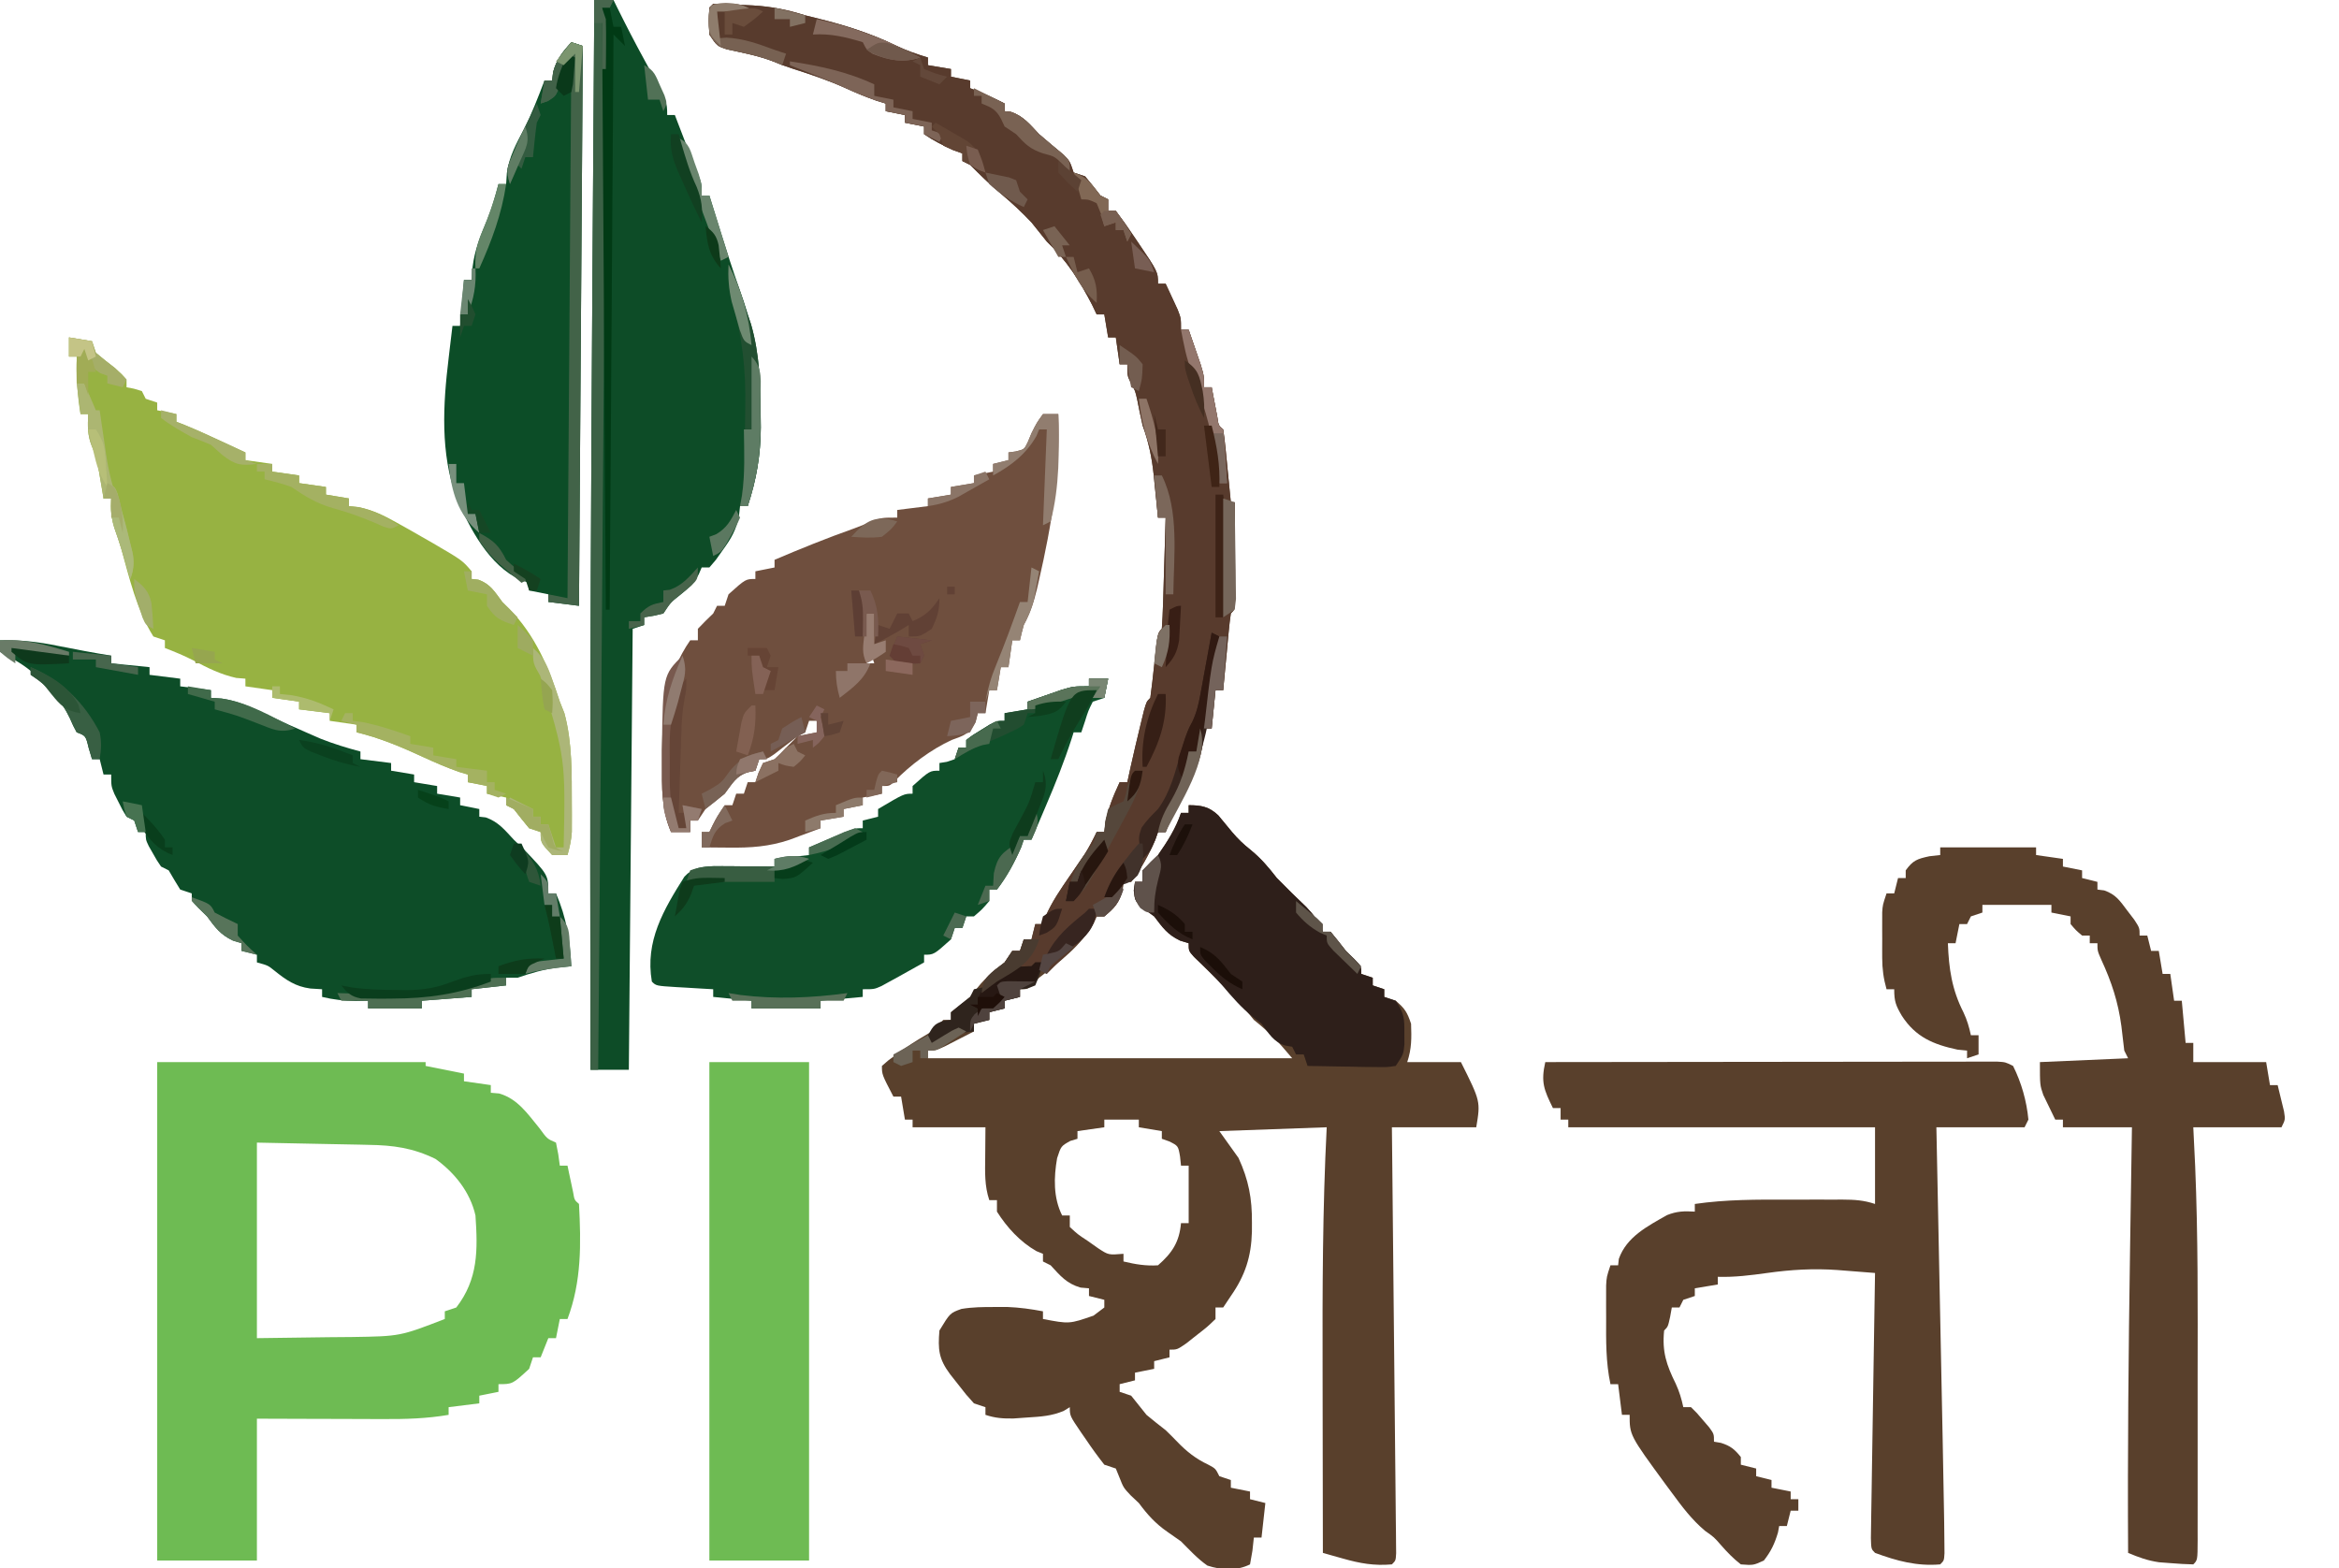 <?xml version="1.0" encoding="UTF-8"?>
<svg version="1.1" xmlns="http://www.w3.org/2000/svg" width="610" height="409">
<path d="M0 0 C2.725 0.039 5.408 0.147 8.125 0.312 C8.873 0.348 9.62 0.383 10.391 0.42 C15.191 0.7 19.388 1.548 24 3 C25.181 3.295 26.362 3.59 27.578 3.895 C34.611 5.653 41.134 7.719 47.68 10.895 C50.384 12.183 53.131 13.147 56 14 C56 14.66 56 15.32 56 16 C57.98 16.33 59.96 16.66 62 17 C62 17.66 62 18.32 62 19 C63.65 19.33 65.3 19.66 67 20 C67 20.66 67 21.32 67 22 C67.743 22.289 68.485 22.578 69.25 22.875 C71.567 23.823 73.779 24.848 76 26 C76 26.66 76 27.32 76 28 C76.557 28.062 77.114 28.124 77.688 28.188 C80.99 29.348 82.581 31.471 85 34 C87.091 35.806 89.203 37.586 91.328 39.352 C93 41 93 41 94 44 C95.485 44.495 95.485 44.495 97 45 C98.358 46.646 99.693 48.313 101 50 C101.66 50.33 102.32 50.66 103 51 C103 51.99 103 52.98 103 54 C103.66 54 104.32 54 105 54 C106.586 56.075 108.056 58.142 109.5 60.312 C109.903 60.907 110.307 61.502 110.723 62.115 C116 69.909 116 69.909 116 73 C116.66 73 117.32 73 118 73 C118.674 74.434 119.339 75.873 120 77.312 C120.371 78.113 120.743 78.914 121.125 79.738 C122 82 122 82 122 85 C122.66 85 123.32 85 124 85 C124.672 86.936 125.338 88.874 126 90.812 C126.371 91.891 126.743 92.97 127.125 94.082 C128 97 128 97 128 100 C128.66 100 129.32 100 130 100 C130.133 100.71 130.266 101.421 130.402 102.152 C130.667 103.531 130.667 103.531 130.938 104.938 C131.112 105.854 131.286 106.771 131.465 107.715 C131.777 109.953 131.777 109.953 133 111 C133.226 112.411 133.394 113.832 133.535 115.254 C133.622 116.108 133.709 116.962 133.799 117.842 C133.929 119.189 133.929 119.189 134.062 120.562 C134.199 121.915 134.199 121.915 134.338 123.295 C134.563 125.53 134.783 127.765 135 130 C135.33 130 135.66 130 136 130 C136.025 133.969 136.043 137.939 136.055 141.908 C136.06 143.259 136.067 144.61 136.075 145.962 C136.088 147.9 136.093 149.839 136.098 151.777 C136.103 152.945 136.108 154.113 136.114 155.316 C136 158 136 158 135 159 C134.774 160.484 134.606 161.978 134.465 163.473 C134.334 164.821 134.334 164.821 134.201 166.197 C134.071 167.616 134.071 167.616 133.938 169.062 C133.847 170.012 133.756 170.961 133.662 171.939 C133.437 174.293 133.217 176.646 133 179 C132.34 179 131.68 179 131 179 C130.67 182.3 130.34 185.6 130 189 C129.34 189 128.68 189 128 189 C127.918 190.149 127.835 191.297 127.75 192.48 C127.145 197.316 125.295 201.064 123 205.312 C120.206 210.525 120.206 210.525 118 216 C117.34 216 116.68 216 116 216 C115.773 216.66 115.546 217.32 115.312 218 C113.612 221.887 111.604 225.637 109 229 C108.34 229 107.68 229 107 229 C106.918 229.743 106.835 230.485 106.75 231.25 C105.852 234.543 104.616 235.86 102 238 C101.34 238 100.68 238 100 238 C99.623 238.866 99.623 238.866 99.238 239.75 C96.053 245.537 90.162 250.018 85 254 C84.443 254.577 83.886 255.155 83.312 255.75 C82 257 82 257 80 257 C80 257.66 80 258.32 80 259 C78.68 259.33 77.36 259.66 76 260 C76 260.66 76 261.32 76 262 C74.68 262.33 73.36 262.66 72 263 C72 263.66 72 264.32 72 265 C70.68 265.33 69.36 265.66 68 266 C68 266.66 68 267.32 68 268 C66.378 268.838 64.752 269.67 63.125 270.5 C62.22 270.964 61.315 271.428 60.383 271.906 C58 273 58 273 56 273 C56 273.66 56 274.32 56 275 C87.35 275 118.7 275 151 275 C147.454 270.744 145.094 268.254 141 265 C139.646 263.35 138.313 261.683 137 260 C134.677 257.612 132.3 255.289 129.902 252.977 C129.171 252.262 128.441 251.548 127.688 250.812 C126.99 250.138 126.293 249.464 125.574 248.77 C124 247 124 247 124 245 C122.886 244.66 122.886 244.66 121.75 244.312 C118.441 242.733 117.205 240.895 115 238 C114.093 237.34 113.185 236.68 112.25 236 C110 234 110 234 109.688 231.25 C109.791 230.507 109.894 229.765 110 229 C110.66 229 111.32 229 112 229 C112 228.01 112 227.02 112 226 C113.333 224.667 114.667 223.333 116 222 C118.456 218.474 120.638 215.087 122 211 C122.66 211 123.32 211 124 211 C124 210.34 124 209.68 124 209 C127.272 209 129.346 209.374 131.746 211.672 C132.936 213.082 134.11 214.506 135.27 215.941 C136.814 217.779 138.311 219.208 140.188 220.688 C142.927 222.94 144.837 225.209 147 228 C149.513 230.577 152.082 233.078 154.688 235.562 C156.712 237.696 157.903 239.308 159 242 C159.66 242 160.32 242 161 242 C162.366 243.64 163.695 245.311 165 247 C165.743 247.722 166.485 248.444 167.25 249.188 C169 251 169 251 169 253 C169.99 253.33 170.98 253.66 172 254 C172 254.66 172 255.32 172 256 C172.99 256.33 173.98 256.66 175 257 C175 257.66 175 258.32 175 259 C175.99 259.33 176.98 259.66 178 260 C180.365 262.001 180.989 262.968 182 266 C182.132 269.684 182.17 272.491 181 276 C185.62 276 190.24 276 195 276 C200.125 286.25 200.125 286.25 199 293 C191.74 293 184.48 293 177 293 C177.036 296.418 177.071 299.836 177.108 303.357 C177.224 314.621 177.335 325.885 177.443 337.148 C177.509 343.981 177.576 350.813 177.648 357.646 C177.718 364.233 177.782 370.821 177.843 377.409 C177.867 379.928 177.893 382.448 177.921 384.967 C177.959 388.483 177.991 391.998 178.022 395.513 C178.041 397.093 178.041 397.093 178.061 398.704 C178.072 400.133 178.072 400.133 178.082 401.59 C178.095 402.838 178.095 402.838 178.107 404.112 C178 406 178 406 177 407 C172.375 407.402 168.714 406.751 164.242 405.484 C163.258 405.208 162.275 404.932 161.261 404.647 C160.515 404.434 159.769 404.22 159 404 C158.977 393.219 158.959 382.438 158.948 371.656 C158.943 366.647 158.936 361.638 158.925 356.629 C158.877 335.387 158.916 314.22 160 293 C150.76 293.33 141.52 293.66 132 294 C133.65 296.31 135.3 298.62 137 301 C139.644 306.764 140.55 311.563 140.5 317.875 C140.498 318.661 140.496 319.447 140.494 320.256 C140.318 326.753 138.746 331.63 135 337 C134.34 337.99 133.68 338.98 133 340 C132.34 340 131.68 340 131 340 C131 340.99 131 341.98 131 343 C128.883 345.043 128.883 345.043 126.125 347.188 C125.22 347.903 124.315 348.618 123.383 349.355 C121 351 121 351 119 351 C119 351.66 119 352.32 119 353 C117.68 353.33 116.36 353.66 115 354 C115 354.66 115 355.32 115 356 C113.35 356.33 111.7 356.66 110 357 C110 357.66 110 358.32 110 359 C108.68 359.33 107.36 359.66 106 360 C106 360.66 106 361.32 106 362 C106.99 362.33 107.98 362.66 109 363 C110.344 364.658 111.676 366.326 113 368 C114.643 369.362 116.308 370.699 118 372 C119.019 372.98 120.022 373.978 121 375 C123.462 377.565 125.871 379.469 129.125 381 C131 382 131 382 132 384 C132.99 384.33 133.98 384.66 135 385 C135 385.66 135 386.32 135 387 C136.65 387.33 138.3 387.66 140 388 C140 388.66 140 389.32 140 390 C141.32 390.33 142.64 390.66 144 391 C143.67 393.97 143.34 396.94 143 400 C142.34 400 141.68 400 141 400 C140.876 401.134 140.752 402.269 140.625 403.438 C140.419 404.613 140.213 405.789 140 407 C136.502 408.749 132.555 408.503 128.875 407.312 C126.284 405.499 124.235 403.235 122 401 C120.827 400.147 119.639 399.314 118.438 398.5 C115.339 396.36 113.258 394.036 111 391 C110.299 390.34 109.597 389.68 108.875 389 C107 387 107 387 105.938 384.312 C105.628 383.549 105.319 382.786 105 382 C104.01 381.67 103.02 381.34 102 381 C100.332 378.882 98.809 376.795 97.312 374.562 C96.689 373.664 96.689 373.664 96.053 372.748 C93 368.272 93 368.272 93 366 C92.484 366.316 91.969 366.632 91.438 366.957 C88.262 368.316 85.441 368.465 82 368.688 C80.783 368.774 79.566 368.86 78.312 368.949 C75.562 368.991 73.579 368.858 71 368 C71 367.34 71 366.68 71 366 C70.01 365.67 69.02 365.34 68 365 C65.992 362.785 65.992 362.785 63.875 360.062 C63.171 359.167 62.467 358.271 61.742 357.348 C58.813 353.4 58.581 350.941 59 346 C61.776 341.439 61.776 341.439 64.742 340.375 C67.645 339.893 70.433 339.868 73.375 339.875 C74.476 339.872 75.577 339.87 76.711 339.867 C79.89 339.996 82.878 340.406 86 341 C86 341.66 86 342.32 86 343 C92.865 344.312 92.865 344.312 99.188 342.125 C100.116 341.424 101.044 340.723 102 340 C102 339.34 102 338.68 102 338 C100.68 337.67 99.36 337.34 98 337 C98 336.34 98 335.68 98 335 C97.278 334.938 96.556 334.876 95.812 334.812 C92.146 333.753 90.558 331.765 88 329 C87.34 328.67 86.68 328.34 86 328 C86 327.34 86 326.68 86 326 C85.165 325.66 85.165 325.66 84.312 325.312 C80.061 322.9 76.609 319.12 74 315 C74 314.01 74 313.02 74 312 C73.34 312 72.68 312 72 312 C70.745 308.235 70.893 304.728 70.938 300.812 C70.958 298.234 70.979 295.656 71 293 C64.73 293 58.46 293 52 293 C52 292.34 52 291.68 52 291 C51.34 291 50.68 291 50 291 C49.67 289.02 49.34 287.04 49 285 C48.34 285 47.68 285 47 285 C44 279.25 44 279.25 44 277 C45.574 275.598 45.574 275.598 47.688 274.062 C48.417 273.531 49.147 273 49.898 272.453 C52.205 270.858 54.596 269.442 57 268 C57.835 267.165 57.835 267.165 58.688 266.312 C59.121 265.879 59.554 265.446 60 265 C60.66 265 61.32 265 62 265 C62 264.34 62 263.68 62 263 C63.662 261.661 65.33 260.329 67 259 C67.99 257.762 67.99 257.762 69 256.5 C71.097 253.878 73.374 252.073 76 250 C76.66 249.01 77.32 248.02 78 247 C78.66 247 79.32 247 80 247 C80.33 246.01 80.66 245.02 81 244 C81.66 244 82.32 244 83 244 C83.33 242.68 83.66 241.36 84 240 C84.66 240 85.32 240 86 240 C86.227 239.331 86.454 238.662 86.688 237.973 C88.378 234.144 90.633 230.877 93 227.438 C93.898 226.125 94.794 224.811 95.688 223.496 C96.083 222.92 96.479 222.345 96.887 221.752 C98.069 219.891 99.046 217.986 100 216 C100.66 216 101.32 216 102 216 C102.103 215.154 102.206 214.309 102.312 213.438 C103.083 209.586 104.363 206.559 106 203 C106.66 203 107.32 203 108 203 C108.268 201.762 108.536 200.525 108.812 199.25 C109.688 195.323 110.609 191.409 111.562 187.5 C111.811 186.479 112.06 185.458 112.316 184.406 C113 182 113 182 114 181 C114.375 178.166 114.706 175.342 115 172.5 C115.865 164.135 115.865 164.135 117 163 C117.159 160.856 117.251 158.707 117.316 156.559 C117.358 155.253 117.4 153.948 117.443 152.604 C117.483 151.215 117.523 149.826 117.562 148.438 C117.606 147.045 117.649 145.652 117.693 144.26 C117.8 140.84 117.902 137.42 118 134 C117.34 134 116.68 134 116 134 C115.879 132.77 115.758 131.54 115.633 130.273 C115.464 128.641 115.295 127.008 115.125 125.375 C115.046 124.567 114.968 123.759 114.887 122.926 C114.403 118.348 113.596 114.347 112 110 C111.47 107.723 111.013 105.442 110.562 103.148 C110.069 100.952 110.069 100.952 108.938 98.914 C108 97 108 97 108 94 C107.34 94 106.68 94 106 94 C105.505 90.535 105.505 90.535 105 87 C104.34 87 103.68 87 103 87 C102.67 85.02 102.34 83.04 102 81 C101.34 81 100.68 81 100 81 C99.412 79.763 99.412 79.763 98.812 78.5 C95.529 72.16 92.213 66.945 87 62 C85.667 60.333 84.333 58.667 83 57 C80.446 54.312 77.85 51.875 75 49.5 C72.162 47.135 69.61 44.61 67 42 C66.34 41.67 65.68 41.34 65 41 C65 40.34 65 39.68 65 39 C64.278 38.732 63.556 38.464 62.812 38.188 C60.002 37.001 57.516 35.725 55 34 C55 33.34 55 32.68 55 32 C53.35 31.67 51.7 31.34 50 31 C50 30.34 50 29.68 50 29 C48.35 28.67 46.7 28.34 45 28 C45 27.34 45 26.68 45 26 C44.196 25.753 43.391 25.505 42.562 25.25 C39.886 24.311 37.437 23.31 34.875 22.125 C30.287 20.041 25.592 18.465 20.797 16.93 C18 16 18 16 15.527 14.973 C11.674 13.49 7.673 12.748 3.645 11.879 C1 11 1 11 -1 8 C-1.188 4.375 -1.188 4.375 -1 1 C-0.67 0.67 -0.34 0.34 0 0 Z M102 291 C102 291.66 102 292.32 102 293 C99.69 293.33 97.38 293.66 95 294 C95 294.66 95 295.32 95 296 C94.381 296.186 93.763 296.371 93.125 296.562 C90.708 297.918 90.708 297.918 89.688 301.062 C88.813 306.072 88.673 311.347 91 316 C91.66 316 92.32 316 93 316 C93 316.99 93 317.98 93 319 C95.079 320.929 95.079 320.929 97.75 322.688 C98.632 323.31 99.513 323.933 100.422 324.574 C103.092 326.323 103.092 326.323 107 326 C107 326.66 107 327.32 107 328 C110.043 328.729 112.867 329.21 116 329 C119.708 325.755 121.564 322.938 122 318 C122.66 318 123.32 318 124 318 C124 313.05 124 308.1 124 303 C123.34 303 122.68 303 122 303 C121.918 302.216 121.835 301.433 121.75 300.625 C121.272 297.853 121.272 297.853 118.938 296.688 C118.298 296.461 117.659 296.234 117 296 C117 295.34 117 294.68 117 294 C114.03 293.505 114.03 293.505 111 293 C111 292.34 111 291.68 111 291 C108.03 291 105.06 291 102 291 Z " fill="#59402C" transform="translate(186,1)"/>
<path d="M0 0 C23.1 0 46.2 0 70 0 C70 0.33 70 0.66 70 1 C74.95 1.99 74.95 1.99 80 3 C80 3.66 80 4.32 80 5 C82.31 5.33 84.62 5.66 87 6 C87 6.66 87 7.32 87 8 C87.722 8.062 88.444 8.124 89.188 8.188 C94.021 9.584 96.595 13.487 99.688 17.25 C101.704 20.017 101.704 20.017 104 21 C104.625 24.062 104.625 24.062 105 27 C105.66 27 106.32 27 107 27 C107.133 27.638 107.266 28.276 107.402 28.934 C107.667 30.173 107.667 30.173 107.938 31.438 C108.112 32.261 108.286 33.085 108.465 33.934 C108.808 35.977 108.808 35.977 110 37 C110.542 47.311 110.697 57.208 107 67 C106.34 67 105.68 67 105 67 C104.67 68.65 104.34 70.3 104 72 C103.34 72 102.68 72 102 72 C101.34 73.65 100.68 75.3 100 77 C99.34 77 98.68 77 98 77 C97.505 78.485 97.505 78.485 97 80 C92.657 84 92.657 84 89 84 C89 84.66 89 85.32 89 86 C87.35 86.33 85.7 86.66 84 87 C84 87.66 84 88.32 84 89 C81.36 89.33 78.72 89.66 76 90 C76 90.66 76 91.32 76 92 C70.264 92.987 64.723 93.131 58.91 93.098 C57.966 93.096 57.021 93.095 56.048 93.093 C53.053 93.088 50.058 93.075 47.062 93.062 C45.023 93.057 42.983 93.053 40.943 93.049 C35.962 93.039 30.981 93.019 26 93 C26 105.21 26 117.42 26 130 C17.42 130 8.84 130 0 130 C0 87.1 0 44.2 0 0 Z M26 21 C26 37.83 26 54.66 26 72 C32.229 71.918 38.458 71.835 44.875 71.75 C46.82 71.734 48.765 71.718 50.769 71.702 C63.35 71.508 63.35 71.508 75 67 C75 66.34 75 65.68 75 65 C75.99 64.67 76.98 64.34 78 64 C83.715 56.604 83.616 49.067 83 40 C81.618 33.897 77.577 28.85 72.562 25.25 C66.66 22.371 61.561 21.679 55.102 21.586 C54.361 21.568 53.62 21.551 52.856 21.532 C50.113 21.47 47.369 21.423 44.625 21.375 C35.406 21.189 35.406 21.189 26 21 Z " fill="#6EBB53" transform="translate(41,277)"/>
<path d="M0 0 C2.97 0.495 2.97 0.495 6 1 C6.33 1.99 6.66 2.98 7 4 C8.633 5.375 10.302 6.706 12 8 C13.812 9.625 13.812 9.625 15 11 C15 11.66 15 12.32 15 13 C15.639 13.124 16.279 13.248 16.938 13.375 C17.618 13.581 18.299 13.787 19 14 C19.33 14.66 19.66 15.32 20 16 C20.99 16.33 21.98 16.66 23 17 C23 17.66 23 18.32 23 19 C24.65 19.33 26.3 19.66 28 20 C28 20.66 28 21.32 28 22 C28.684 22.266 29.369 22.531 30.074 22.805 C33.368 24.15 36.585 25.626 39.812 27.125 C40.974 27.664 42.135 28.203 43.332 28.758 C44.212 29.168 45.093 29.578 46 30 C46 30.66 46 31.32 46 32 C48.31 32.33 50.62 32.66 53 33 C53 33.66 53 34.32 53 35 C55.31 35.33 57.62 35.66 60 36 C60 36.66 60 37.32 60 38 C62.31 38.33 64.62 38.66 67 39 C67 39.66 67 40.32 67 41 C68.98 41.33 70.96 41.66 73 42 C73 42.66 73 43.32 73 44 C74.292 44.149 74.292 44.149 75.609 44.301 C79.322 45.066 81.945 46.344 85.25 48.188 C86.377 48.815 87.503 49.443 88.664 50.09 C89.765 50.72 90.866 51.351 92 52 C92.977 52.558 93.954 53.116 94.961 53.691 C102.607 58.164 102.607 58.164 105 61 C105 61.66 105 62.32 105 63 C105.866 63.093 105.866 63.093 106.75 63.188 C109.913 64.33 111.014 66.331 113 69 C113.629 69.611 114.258 70.222 114.906 70.852 C121.525 77.643 125.153 86.101 128 95 C128.392 95.99 128.784 96.98 129.188 98 C131.297 105.788 131.093 113.923 131.125 121.938 C131.13 122.767 131.134 123.596 131.139 124.45 C131.137 125.239 131.135 126.027 131.133 126.84 C131.132 127.545 131.131 128.25 131.129 128.976 C130.994 131.088 130.575 132.967 130 135 C128.68 135 127.36 135 126 135 C123 131.786 123 131.786 123 129 C122.01 128.67 121.02 128.34 120 128 C118.642 126.354 117.307 124.687 116 123 C115.34 122.67 114.68 122.34 114 122 C114 121.34 114 120.68 114 120 C112.35 119.67 110.7 119.34 109 119 C109 118.34 109 117.68 109 117 C107.35 116.67 105.7 116.34 104 116 C104 115.34 104 114.68 104 114 C103.237 113.773 102.474 113.546 101.688 113.312 C98.558 112.199 95.636 110.953 92.625 109.562 C86.879 106.912 81.176 104.466 75 103 C75 102.34 75 101.68 75 101 C72.69 100.67 70.38 100.34 68 100 C68 99.34 68 98.68 68 98 C65.36 97.67 62.72 97.34 60 97 C60 96.34 60 95.68 60 95 C57.69 94.67 55.38 94.34 53 94 C53 93.34 53 92.68 53 92 C50.69 91.67 48.38 91.34 46 91 C46 90.34 46 89.68 46 89 C45.216 88.938 44.432 88.876 43.625 88.812 C39.474 87.882 36.206 86.234 32.465 84.254 C30.022 83.011 27.558 81.98 25 81 C25 80.34 25 79.68 25 79 C23.515 78.505 23.515 78.505 22 78 C17.599 70.959 15.783 62.876 13.569 54.949 C13.049 53.169 12.458 51.411 11.859 49.656 C10.981 46.942 10.833 44.832 11 42 C10.34 42 9.68 42 9 42 C8.818 40.896 8.818 40.896 8.633 39.77 C8.465 38.794 8.298 37.818 8.125 36.812 C7.963 35.85 7.8 34.887 7.633 33.895 C7.082 30.993 7.082 30.993 5.938 28.344 C4.784 25.459 4.857 23.078 5 20 C4.34 20 3.68 20 3 20 C2.153 14.919 1.91 10.152 2 5 C1.34 5 0.68 5 0 5 C0 3.35 0 1.7 0 0 Z " fill="#97B242" transform="translate(18,88)"/>
<path d="M0 0 C5.234 -0.157 9.942 0.39 15.062 1.438 C19.7 2.354 24.332 3.25 29 4 C29 4.66 29 5.32 29 6 C32.3 6.33 35.6 6.66 39 7 C39 7.66 39 8.32 39 9 C41.64 9.33 44.28 9.66 47 10 C47 10.66 47 11.32 47 12 C49.64 12.33 52.28 12.66 55 13 C55 13.66 55 14.32 55 15 C55.928 15.062 56.856 15.124 57.812 15.188 C62.224 15.823 65.895 17.633 69.895 19.531 C73.318 21.151 76.774 22.684 80.25 24.188 C81.369 24.676 82.488 25.165 83.641 25.668 C87.074 27.029 90.436 28.046 94 29 C94 29.66 94 30.32 94 31 C96.64 31.33 99.28 31.66 102 32 C102 32.66 102 33.32 102 34 C103.98 34.33 105.96 34.66 108 35 C108 35.66 108 36.32 108 37 C109.98 37.33 111.96 37.66 114 38 C114 38.66 114 39.32 114 40 C115.98 40.33 117.96 40.66 120 41 C120 41.66 120 42.32 120 43 C121.65 43.33 123.3 43.66 125 44 C125 44.66 125 45.32 125 46 C125.557 46.062 126.114 46.124 126.688 46.188 C129.989 47.348 131.629 49.456 134 52 C134.846 52.804 135.691 53.609 136.562 54.438 C143 61.205 143 61.205 143 66 C143.66 66 144.32 66 145 66 C147.761 72.362 148.632 78.092 149 85 C147.804 85.124 146.607 85.248 145.375 85.375 C141.717 85.822 138.484 86.785 135 88 C134.01 88 133.02 88 132 88 C132 88.66 132 89.32 132 90 C127.545 90.495 127.545 90.495 123 91 C123 91.66 123 92.32 123 93 C118.71 93.33 114.42 93.66 110 94 C110 94.66 110 95.32 110 96 C105.38 96 100.76 96 96 96 C96 95.34 96 94.68 96 94 C94.948 94.021 93.896 94.041 92.812 94.062 C89.673 94.011 87.031 93.735 84 93 C84 92.34 84 91.68 84 91 C82.989 90.938 81.979 90.876 80.938 90.812 C77.01 90.279 74.624 88.604 71.578 86.156 C69.884 84.792 69.884 84.792 67 84 C67 83.34 67 82.68 67 82 C65.02 81.505 65.02 81.505 63 81 C63 80.34 63 79.68 63 79 C62.258 78.773 61.515 78.546 60.75 78.312 C57.437 76.731 56.164 74.932 54 72 C53.258 71.278 52.515 70.556 51.75 69.812 C50 68 50 68 50 66 C49.01 65.67 48.02 65.34 47 65 C45.97 63.352 44.969 61.685 44 60 C43.01 59.505 43.01 59.505 42 59 C40.93 57.441 40.93 57.441 39.875 55.562 C39.522 54.945 39.169 54.328 38.805 53.691 C38 52 38 52 38 50 C37.34 50 36.68 50 36 50 C35.67 49.01 35.34 48.02 35 47 C34.01 46.505 34.01 46.505 33 46 C31.93 44.258 31.93 44.258 30.875 42.125 C30.522 41.426 30.169 40.728 29.805 40.008 C29 38 29 38 29 35 C28.34 35 27.68 35 27 35 C26.67 33.68 26.34 32.36 26 31 C25.34 31 24.68 31 24 31 C23.711 30.031 23.422 29.061 23.125 28.062 C22.358 24.893 22.358 24.893 20 24 C19.105 22.328 19.105 22.328 18.188 20.25 C16.343 16.409 14.19 13.871 11 11 C10.381 10.319 9.762 9.639 9.125 8.938 C6.32 6.38 3.341 4.799 0 3 C0 2.01 0 1.02 0 0 Z " fill="#0D4D28" transform="translate(0,167)"/>
<path d="M0 0 C15.612 -0.023 31.223 -0.041 46.835 -0.052 C54.083 -0.057 61.331 -0.064 68.58 -0.075 C74.896 -0.085 81.212 -0.092 87.528 -0.094 C90.874 -0.095 94.219 -0.098 97.565 -0.106 C101.296 -0.113 105.027 -0.114 108.757 -0.114 C110.43 -0.119 110.43 -0.119 112.136 -0.124 C113.654 -0.122 113.654 -0.122 115.204 -0.12 C116.087 -0.121 116.97 -0.122 117.88 -0.123 C120 0 120 0 122 1 C124.183 5.377 125.537 10.139 126 15 C125.67 15.66 125.34 16.32 125 17 C117.41 17 109.82 17 102 17 C102.061 19.997 102.121 22.993 102.184 26.081 C102.384 36.016 102.584 45.95 102.782 55.885 C102.903 61.904 103.024 67.923 103.146 73.943 C103.263 79.759 103.38 85.575 103.496 91.391 C103.54 93.603 103.585 95.815 103.63 98.026 C103.765 104.684 103.894 111.342 104 118 C104.011 118.706 104.023 119.413 104.034 120.141 C104.059 121.891 104.075 123.641 104.09 125.392 C104.097 126.284 104.105 127.176 104.113 128.095 C104 130 104 130 103 131 C96.917 131.518 91.7 130.107 86 128 C85 127 85 127 84.918 124.146 C84.938 122.869 84.958 121.593 84.978 120.277 C84.988 119.575 84.997 118.872 85.007 118.149 C85.04 115.816 85.081 113.484 85.121 111.152 C85.145 109.54 85.169 107.927 85.193 106.314 C85.256 102.061 85.325 97.808 85.395 93.555 C85.465 89.218 85.53 84.882 85.596 80.545 C85.725 72.03 85.86 63.515 86 55 C83.913 54.835 81.825 54.671 79.738 54.508 C78.575 54.416 77.413 54.325 76.215 54.231 C69.942 53.78 64.073 54.133 57.875 55 C53.569 55.596 49.359 56.136 45 56 C45 56.66 45 57.32 45 58 C42.03 58.495 42.03 58.495 39 59 C39 59.66 39 60.32 39 61 C38.01 61.33 37.02 61.66 36 62 C35.505 62.99 35.505 62.99 35 64 C34.34 64 33.68 64 33 64 C32.856 64.804 32.711 65.609 32.562 66.438 C32 69 32 69 31 70 C30.429 75.48 31.595 78.979 34.027 83.887 C34.963 85.919 35.532 87.818 36 90 C36.66 90 37.32 90 38 90 C39.508 91.461 39.508 91.461 41.125 93.375 C41.664 94.001 42.203 94.628 42.758 95.273 C44 97 44 97 44 99 C44.598 99.103 45.196 99.206 45.812 99.312 C48.313 100.098 49.375 100.969 51 103 C51 103.66 51 104.32 51 105 C52.32 105.33 53.64 105.66 55 106 C55 106.66 55 107.32 55 108 C56.32 108.33 57.64 108.66 59 109 C59 109.66 59 110.32 59 111 C60.65 111.33 62.3 111.66 64 112 C64 112.66 64 113.32 64 114 C64.66 114 65.32 114 66 114 C66 114.99 66 115.98 66 117 C65.34 117 64.68 117 64 117 C63.505 118.98 63.505 118.98 63 121 C62.34 121 61.68 121 61 121 C60.897 121.557 60.794 122.114 60.688 122.688 C59.824 125.591 58.877 127.605 57 130 C54.25 131.25 54.25 131.25 51 131 C49.033 129.476 47.449 127.826 45.809 125.957 C44.024 123.909 44.024 123.909 41.66 122.242 C38.187 119.315 35.681 115.959 33 112.312 C32.472 111.6 31.944 110.888 31.399 110.154 C22 97.318 22 97.318 22 92 C21.34 92 20.68 92 20 92 C19.67 89.36 19.34 86.72 19 84 C18.34 84 17.68 84 17 84 C15.775 78.273 15.852 72.637 15.875 66.812 C15.869 65.317 15.869 65.317 15.863 63.791 C15.865 62.835 15.866 61.879 15.867 60.895 C15.868 60.027 15.869 59.159 15.871 58.265 C16 56 16 56 17 53 C17.66 53 18.32 53 19 53 C19.062 52.443 19.124 51.886 19.188 51.312 C21.21 45.555 26.698 42.791 31.719 39.918 C34.3 38.879 36.243 38.83 39 39 C39 38.34 39 37.68 39 37 C47.142 35.815 55.26 35.848 63.468 35.87 C65.89 35.875 68.312 35.87 70.734 35.863 C72.279 35.864 73.823 35.865 75.367 35.867 C76.089 35.865 76.811 35.863 77.555 35.861 C80.645 35.876 83.044 36.015 86 37 C86 30.4 86 23.8 86 17 C59.6 17 33.2 17 6 17 C6 16.34 6 15.68 6 15 C5.34 15 4.68 15 4 15 C4 14.01 4 13.02 4 12 C3.34 12 2.68 12 2 12 C-0.343 7.221 -1.186 5.263 0 0 Z " fill="#59402C" transform="translate(403,277)"/>
<path d="M0 0 C1.32 0 2.64 0 4 0 C4.601 14.884 2.274 28.966 -1.062 43.438 C-1.225 44.141 -1.387 44.845 -1.554 45.57 C-2.372 48.952 -3.322 51.951 -5 55 C-5.368 56.324 -5.712 57.656 -6 59 C-6.66 59 -7.32 59 -8 59 C-8.33 61.31 -8.66 63.62 -9 66 C-9.66 66 -10.32 66 -11 66 C-11.33 67.98 -11.66 69.96 -12 72 C-12.66 72 -13.32 72 -14 72 C-14.33 73.98 -14.66 75.96 -15 78 C-15.66 78 -16.32 78 -17 78 C-17.278 79.145 -17.278 79.145 -17.562 80.312 C-19.252 83.47 -20.537 83.802 -23.793 84.988 C-29.194 87.464 -34.561 91.494 -38.703 95.75 C-40 97 -40 97 -42 97 C-42 97.66 -42 98.32 -42 99 C-44.475 99.495 -44.475 99.495 -47 100 C-47 100.66 -47 101.32 -47 102 C-49.475 102.495 -49.475 102.495 -52 103 C-52 103.66 -52 104.32 -52 105 C-54.97 105.495 -54.97 105.495 -58 106 C-58 106.66 -58 107.32 -58 108 C-59.727 108.65 -61.457 109.295 -63.188 109.938 C-64.632 110.477 -64.632 110.477 -66.105 111.027 C-71.41 112.81 -76.241 113.132 -81.812 113.062 C-82.505 113.058 -83.198 113.053 -83.912 113.049 C-85.608 113.037 -87.304 113.019 -89 113 C-89 111.68 -89 110.36 -89 109 C-88.34 109 -87.68 109 -87 109 C-86.711 108.402 -86.422 107.804 -86.125 107.188 C-85 105 -85 105 -83 102 C-82.34 102 -81.68 102 -81 102 C-80.505 100.515 -80.505 100.515 -80 99 C-79.34 99 -78.68 99 -78 99 C-77.505 97.515 -77.505 97.515 -77 96 C-76.34 96 -75.68 96 -75 96 C-74.732 95.196 -74.464 94.391 -74.188 93.562 C-73.796 92.717 -73.404 91.871 -73 91 C-71.515 90.505 -71.515 90.505 -70 90 C-68.458 88.625 -68.458 88.625 -67 87 C-66.002 85.998 -65.003 84.997 -64 84 C-64.554 84.433 -65.109 84.866 -65.68 85.312 C-66.404 85.869 -67.129 86.426 -67.875 87 C-68.594 87.557 -69.314 88.114 -70.055 88.688 C-72 90 -72 90 -74 90 C-74.33 90.99 -74.66 91.98 -75 93 C-75.598 93.124 -76.196 93.248 -76.812 93.375 C-80.002 94.286 -81.009 96.406 -83 99 C-84.659 100.343 -86.325 101.677 -88 103 C-88.66 103.99 -89.32 104.98 -90 106 C-90.66 106 -91.32 106 -92 106 C-92 106.99 -92 107.98 -92 109 C-93.65 109 -95.3 109 -97 109 C-99.554 103.116 -99.384 97.3 -99.375 91 C-99.374 89.885 -99.373 88.771 -99.372 87.622 C-99.225 77.368 -98.011 67.646 -92 59 C-91.34 59 -90.68 59 -90 59 C-90 58.01 -90 57.02 -90 56 C-88.709 54.626 -87.374 53.291 -86 52 C-85.67 51.34 -85.34 50.68 -85 50 C-84.34 50 -83.68 50 -83 50 C-82.67 49.01 -82.34 48.02 -82 47 C-77.543 43 -77.543 43 -75 43 C-75 42.34 -75 41.68 -75 41 C-72.525 40.505 -72.525 40.505 -70 40 C-70 39.34 -70 38.68 -70 38 C-63.218 35.112 -56.421 32.357 -49.473 29.895 C-47.772 29.279 -46.092 28.606 -44.434 27.887 C-42 27 -42 27 -38 27 C-38 26.34 -38 25.68 -38 25 C-34.04 24.505 -34.04 24.505 -30 24 C-30 23.34 -30 22.68 -30 22 C-28.02 21.67 -26.04 21.34 -24 21 C-24 20.34 -24 19.68 -24 19 C-22.02 18.67 -20.04 18.34 -18 18 C-18 17.34 -18 16.68 -18 16 C-15.525 15.505 -15.525 15.505 -13 15 C-13 14.34 -13 13.68 -13 13 C-11.68 12.67 -10.36 12.34 -9 12 C-9 11.34 -9 10.68 -9 10 C-8.381 9.918 -7.763 9.835 -7.125 9.75 C-4.873 9.207 -4.873 9.207 -3.938 7.25 C-3.473 6.136 -3.473 6.136 -3 5 C-1.625 2.25 -1.625 2.25 0 0 Z M-34 53 C-33 55 -33 55 -33 55 Z M-45 62 C-45.33 62.99 -45.66 63.98 -46 65 C-45.34 65 -44.68 65 -44 65 C-44.33 64.01 -44.66 63.02 -45 62 Z M-54 72 C-53 74 -53 74 -53 74 Z M-57 75 C-56 77 -56 77 -56 77 Z M-61 80 C-61.33 80.99 -61.66 81.98 -62 83 C-62.99 83.495 -62.99 83.495 -64 84 C-62.35 83.67 -60.7 83.34 -59 83 C-59 82.01 -59 81.02 -59 80 C-59.66 80 -60.32 80 -61 80 Z " fill="#6F4F3E" transform="translate(272,108)"/>
<path d="M0 0 C1.65 0 3.3 0 5 0 C5.291 0.594 5.583 1.189 5.883 1.801 C8.208 6.503 10.602 11.151 13.125 15.75 C19 26.47 19 26.47 19 30 C19.66 30 20.32 30 21 30 C21.338 30.88 21.675 31.761 22.023 32.668 C22.469 33.829 22.915 34.991 23.375 36.188 C23.816 37.336 24.257 38.485 24.711 39.668 C25.498 41.703 26.31 43.73 27.164 45.738 C28 48 28 48 28 51 C28.66 51 29.32 51 30 51 C30.338 52.085 30.675 53.171 31.023 54.289 C31.474 55.734 31.924 57.18 32.375 58.625 C32.597 59.338 32.818 60.051 33.047 60.785 C34.543 65.58 36.063 70.364 37.746 75.098 C38.55 77.383 39.278 79.687 40 82 C40.284 82.843 40.567 83.686 40.859 84.555 C43.11 92.388 43.318 100.011 43.375 108.125 C43.396 109.769 43.396 109.769 43.417 111.447 C43.376 118.728 42.276 125.086 40 132 C39.34 132 38.68 132 38 132 C37.906 132.879 37.812 133.758 37.715 134.664 C36.932 138.316 35.736 140.365 33.562 143.375 C32.945 144.249 32.328 145.123 31.691 146.023 C31.133 146.676 30.575 147.328 30 148 C29.34 148 28.68 148 28 148 C27.615 148.893 27.615 148.893 27.223 149.805 C25.89 152.197 24.566 153.427 22.438 155.125 C19.79 157.209 19.79 157.209 18 160 C15.438 160.625 15.438 160.625 13 161 C13 161.66 13 162.32 13 163 C12.01 163.33 11.02 163.66 10 164 C9.67 201.95 9.34 239.9 9 279 C5.7 279 2.4 279 -1 279 C-1.032 262.5 -1.052 246 -1.062 229.5 C-1.063 228.224 -1.064 226.947 -1.065 225.632 C-1.095 174.607 -0.837 123.586 -0.5 72.562 C-0.494 71.657 -0.488 70.752 -0.482 69.819 C-0.328 46.546 -0.168 23.273 0 0 Z " fill="#0D4C27" transform="translate(155,0)"/>
<path d="M0 0 C2.725 0.039 5.408 0.147 8.125 0.312 C8.873 0.348 9.62 0.383 10.391 0.42 C15.191 0.7 19.388 1.548 24 3 C25.181 3.295 26.362 3.59 27.578 3.895 C34.611 5.653 41.134 7.719 47.68 10.895 C50.384 12.183 53.131 13.147 56 14 C56 14.66 56 15.32 56 16 C57.98 16.33 59.96 16.66 62 17 C62 17.66 62 18.32 62 19 C63.65 19.33 65.3 19.66 67 20 C67 20.66 67 21.32 67 22 C67.743 22.289 68.485 22.578 69.25 22.875 C71.567 23.823 73.779 24.848 76 26 C76 26.66 76 27.32 76 28 C76.557 28.062 77.114 28.124 77.688 28.188 C80.99 29.348 82.581 31.471 85 34 C87.091 35.806 89.203 37.586 91.328 39.352 C93 41 93 41 94 44 C95.485 44.495 95.485 44.495 97 45 C98.358 46.646 99.693 48.313 101 50 C101.66 50.33 102.32 50.66 103 51 C103 51.99 103 52.98 103 54 C103.66 54 104.32 54 105 54 C106.586 56.075 108.056 58.142 109.5 60.312 C109.903 60.907 110.307 61.502 110.723 62.115 C116 69.909 116 69.909 116 73 C116.66 73 117.32 73 118 73 C118.674 74.434 119.339 75.873 120 77.312 C120.371 78.113 120.743 78.914 121.125 79.738 C122 82 122 82 122 85 C122.66 85 123.32 85 124 85 C124.672 86.936 125.338 88.874 126 90.812 C126.371 91.891 126.743 92.97 127.125 94.082 C128 97 128 97 128 100 C128.66 100 129.32 100 130 100 C130.133 100.71 130.266 101.421 130.402 102.152 C130.667 103.531 130.667 103.531 130.938 104.938 C131.112 105.854 131.286 106.771 131.465 107.715 C131.777 109.953 131.777 109.953 133 111 C133.226 112.411 133.394 113.832 133.535 115.254 C133.622 116.108 133.709 116.962 133.799 117.842 C133.929 119.189 133.929 119.189 134.062 120.562 C134.199 121.915 134.199 121.915 134.338 123.295 C134.563 125.53 134.783 127.765 135 130 C135.33 130 135.66 130 136 130 C136.025 133.969 136.043 137.939 136.055 141.908 C136.06 143.259 136.067 144.61 136.075 145.962 C136.088 147.9 136.093 149.839 136.098 151.777 C136.103 152.945 136.108 154.113 136.114 155.316 C136 158 136 158 135 159 C134.774 160.484 134.606 161.978 134.465 163.473 C134.334 164.821 134.334 164.821 134.201 166.197 C134.071 167.616 134.071 167.616 133.938 169.062 C133.847 170.012 133.756 170.961 133.662 171.939 C133.437 174.293 133.217 176.646 133 179 C132.34 179 131.68 179 131 179 C130.67 182.3 130.34 185.6 130 189 C129.34 189 128.68 189 128 189 C127.918 190.149 127.835 191.297 127.75 192.48 C127.145 197.316 125.295 201.064 123 205.312 C120.206 210.525 120.206 210.525 118 216 C117.34 216 116.68 216 116 216 C115.773 216.66 115.546 217.32 115.312 218 C113.612 221.887 111.604 225.637 109 229 C108.34 229 107.68 229 107 229 C106.918 229.743 106.835 230.485 106.75 231.25 C105.852 234.543 104.616 235.86 102 238 C101.34 238 100.68 238 100 238 C99.751 238.576 99.502 239.152 99.246 239.746 C97.822 242.322 96.176 244.02 94.062 246.062 C93.373 246.734 92.683 247.406 91.973 248.098 C91.322 248.725 90.671 249.353 90 250 C88.998 250.998 87.997 251.997 87 253 C86.34 252.67 85.68 252.34 85 252 C85.33 251.34 85.66 250.68 86 250 C85.402 250.516 84.804 251.031 84.188 251.562 C83.466 252.037 82.744 252.511 82 253 C81.01 252.67 80.02 252.34 79 252 C75.747 253.668 72.881 255.759 70 258 C70.339 254.84 70.946 254.046 73.438 251.938 C74.283 251.298 75.129 250.659 76 250 C76.66 249.01 77.32 248.02 78 247 C78.66 247 79.32 247 80 247 C80.33 246.01 80.66 245.02 81 244 C81.66 244 82.32 244 83 244 C83.33 242.68 83.66 241.36 84 240 C84.66 240 85.32 240 86 240 C86.227 239.331 86.454 238.662 86.688 237.973 C88.378 234.144 90.633 230.877 93 227.438 C93.898 226.125 94.794 224.811 95.688 223.496 C96.083 222.92 96.479 222.345 96.887 221.752 C98.069 219.891 99.046 217.986 100 216 C100.66 216 101.32 216 102 216 C102.103 215.154 102.206 214.309 102.312 213.438 C103.083 209.586 104.363 206.559 106 203 C106.66 203 107.32 203 108 203 C108.268 201.762 108.536 200.525 108.812 199.25 C109.688 195.323 110.609 191.409 111.562 187.5 C111.811 186.479 112.06 185.458 112.316 184.406 C113 182 113 182 114 181 C114.375 178.166 114.706 175.342 115 172.5 C115.865 164.135 115.865 164.135 117 163 C117.159 160.856 117.251 158.707 117.316 156.559 C117.358 155.253 117.4 153.948 117.443 152.604 C117.483 151.215 117.523 149.826 117.562 148.438 C117.606 147.045 117.649 145.652 117.693 144.26 C117.8 140.84 117.902 137.42 118 134 C117.34 134 116.68 134 116 134 C115.879 132.77 115.758 131.54 115.633 130.273 C115.464 128.641 115.295 127.008 115.125 125.375 C115.046 124.567 114.968 123.759 114.887 122.926 C114.403 118.348 113.596 114.347 112 110 C111.47 107.723 111.013 105.442 110.562 103.148 C110.069 100.952 110.069 100.952 108.938 98.914 C108 97 108 97 108 94 C107.34 94 106.68 94 106 94 C105.505 90.535 105.505 90.535 105 87 C104.34 87 103.68 87 103 87 C102.67 85.02 102.34 83.04 102 81 C101.34 81 100.68 81 100 81 C99.412 79.763 99.412 79.763 98.812 78.5 C95.529 72.16 92.213 66.945 87 62 C85.667 60.333 84.333 58.667 83 57 C80.446 54.312 77.85 51.875 75 49.5 C72.162 47.135 69.61 44.61 67 42 C66.34 41.67 65.68 41.34 65 41 C65 40.34 65 39.68 65 39 C64.278 38.732 63.556 38.464 62.812 38.188 C60.002 37.001 57.516 35.725 55 34 C55 33.34 55 32.68 55 32 C53.35 31.67 51.7 31.34 50 31 C50 30.34 50 29.68 50 29 C48.35 28.67 46.7 28.34 45 28 C45 27.34 45 26.68 45 26 C44.196 25.753 43.391 25.505 42.562 25.25 C39.886 24.311 37.437 23.31 34.875 22.125 C30.287 20.041 25.592 18.465 20.797 16.93 C18 16 18 16 15.527 14.973 C11.674 13.49 7.673 12.748 3.645 11.879 C1 11 1 11 -1 8 C-1.188 4.375 -1.188 4.375 -1 1 C-0.67 0.67 -0.34 0.34 0 0 Z " fill="#583B2D" transform="translate(186,1)"/>
<path d="M0 0 C8.25 0 16.5 0 25 0 C25 0.66 25 1.32 25 2 C27.31 2.33 29.62 2.66 32 3 C32 3.66 32 4.32 32 5 C34.475 5.495 34.475 5.495 37 6 C37 6.66 37 7.32 37 8 C38.32 8.33 39.64 8.66 41 9 C41 9.66 41 10.32 41 11 C41.583 11.073 42.165 11.147 42.766 11.223 C45.792 12.276 46.845 13.893 48.75 16.438 C49.364 17.241 49.977 18.044 50.609 18.871 C52 21 52 21 52 23 C52.66 23 53.32 23 54 23 C54.495 24.98 54.495 24.98 55 27 C55.66 27 56.32 27 57 27 C57.495 29.97 57.495 29.97 58 33 C58.66 33 59.32 33 60 33 C60.495 36.465 60.495 36.465 61 40 C61.66 40 62.32 40 63 40 C63.495 45.445 63.495 45.445 64 51 C64.66 51 65.32 51 66 51 C66 52.65 66 54.3 66 56 C72.27 56 78.54 56 85 56 C85.495 58.97 85.495 58.97 86 62 C86.66 62 87.32 62 88 62 C88.363 63.456 88.715 64.915 89.062 66.375 C89.26 67.187 89.457 67.999 89.66 68.836 C90 71 90 71 89 73 C81.41 73 73.82 73 66 73 C66.162 76.361 66.325 79.721 66.492 83.184 C67.256 101.473 67.152 119.775 67.13 138.077 C67.125 143.13 67.128 148.182 67.134 153.235 C67.138 157.149 67.136 161.063 67.134 164.978 C67.133 166.844 67.134 168.711 67.136 170.577 C67.139 173.156 67.135 175.734 67.129 178.313 C67.131 179.082 67.133 179.851 67.136 180.643 C67.114 185.886 67.114 185.886 66 187 C64.081 186.962 62.163 186.844 60.25 186.688 C59.203 186.609 58.157 186.53 57.078 186.449 C54.081 186.012 51.775 185.169 49 184 C48.843 157.808 49.109 131.626 49.5 105.438 C49.512 104.636 49.524 103.834 49.536 103.007 C49.686 93.005 49.841 83.002 50 73 C44.06 73 38.12 73 32 73 C32 72.34 32 71.68 32 71 C31.34 71 30.68 71 30 71 C29.319 69.632 28.656 68.255 28 66.875 C27.629 66.109 27.258 65.344 26.875 64.555 C26 62 26 62 26 56 C33.59 55.67 41.18 55.34 49 55 C48.67 54.34 48.34 53.68 48 53 C47.731 50.877 47.485 48.752 47.25 46.625 C46.405 40.316 44.687 35.087 42.023 29.328 C41 27 41 27 41 25 C40.34 25 39.68 25 39 25 C39 24.34 39 23.68 39 23 C38.34 23 37.68 23 37 23 C35.375 21.625 35.375 21.625 34 20 C34 19.34 34 18.68 34 18 C32.35 17.67 30.7 17.34 29 17 C29 16.34 29 15.68 29 15 C23.06 15 17.12 15 11 15 C11 15.66 11 16.32 11 17 C10.01 17.33 9.02 17.66 8 18 C7.67 18.66 7.34 19.32 7 20 C6.34 20 5.68 20 5 20 C4.67 21.65 4.34 23.3 4 25 C3.34 25 2.68 25 2 25 C2.249 31.651 3.029 37.06 6.062 43.027 C7.003 45.006 7.541 46.863 8 49 C8.66 49 9.32 49 10 49 C10 50.65 10 52.3 10 54 C8.515 54.495 8.515 54.495 7 55 C7 54.34 7 53.68 7 53 C6.175 52.917 5.35 52.835 4.5 52.75 C-1.812 51.397 -6.401 49.484 -10 43.938 C-11.575 41.239 -12 40.203 -12 37 C-12.66 37 -13.32 37 -14 37 C-14.795 34.192 -15.128 31.693 -15.133 28.777 C-15.134 27.992 -15.135 27.206 -15.137 26.396 C-15.133 25.585 -15.129 24.774 -15.125 23.938 C-15.129 23.122 -15.133 22.307 -15.137 21.467 C-15.135 20.682 -15.134 19.898 -15.133 19.09 C-15.132 18.377 -15.131 17.664 -15.129 16.929 C-15 15 -15 15 -14 12 C-13.34 12 -12.68 12 -12 12 C-11.67 10.68 -11.34 9.36 -11 8 C-10.34 8 -9.68 8 -9 8 C-9 7.34 -9 6.68 -9 6 C-7.119 3.388 -6.025 3.005 -2.812 2.312 C-1.42 2.158 -1.42 2.158 0 2 C0 1.34 0 0.68 0 0 Z " fill="#59402C" transform="translate(506,221)"/>
<path d="M0 0 C1.65 0 3.3 0 5 0 C4.67 1.65 4.34 3.3 4 5 C3.01 5.33 2.02 5.66 1 6 C-0.184 8.376 -0.184 8.376 -1 11 C-1.33 11.99 -1.66 12.98 -2 14 C-2.66 14 -3.32 14 -4 14 C-4.168 14.533 -4.336 15.066 -4.509 15.615 C-6.435 21.572 -8.72 27.311 -11.188 33.062 C-11.556 33.928 -11.924 34.794 -12.303 35.686 C-13.199 37.792 -14.098 39.896 -15 42 C-15.66 42 -16.32 42 -17 42 C-17.227 42.66 -17.454 43.32 -17.688 44 C-19.388 47.887 -21.396 51.637 -24 55 C-24.66 55 -25.32 55 -26 55 C-26 55.99 -26 56.98 -26 58 C-27.875 60.188 -27.875 60.188 -30 62 C-30.66 62 -31.32 62 -32 62 C-32.33 62.99 -32.66 63.98 -33 65 C-33.66 65 -34.32 65 -35 65 C-35.495 66.485 -35.495 66.485 -36 68 C-40.457 72 -40.457 72 -43 72 C-43 72.66 -43 73.32 -43 74 C-44.416 74.793 -45.833 75.584 -47.25 76.375 C-48.039 76.816 -48.828 77.257 -49.641 77.711 C-50.419 78.136 -51.198 78.562 -52 79 C-52.696 79.384 -53.392 79.768 -54.109 80.164 C-56 81 -56 81 -59 81 C-59 81.66 -59 82.32 -59 83 C-62.63 83.33 -66.26 83.66 -70 84 C-70 84.66 -70 85.32 -70 86 C-75.94 86 -81.88 86 -88 86 C-88 85.34 -88 84.68 -88 84 C-91.3 83.67 -94.6 83.34 -98 83 C-98 82.34 -98 81.68 -98 81 C-99.071 80.939 -100.142 80.879 -101.246 80.816 C-102.643 80.732 -104.04 80.647 -105.438 80.562 C-106.145 80.523 -106.852 80.484 -107.58 80.443 C-112.887 80.113 -112.887 80.113 -114 79 C-115.801 68.461 -110.97 60.296 -105.52 51.652 C-103.304 49.243 -101.095 49.059 -97.894 48.886 C-97.16 48.892 -96.427 48.897 -95.672 48.902 C-94.473 48.907 -94.473 48.907 -93.25 48.912 C-92.425 48.92 -91.6 48.929 -90.75 48.938 C-89.91 48.942 -89.069 48.947 -88.203 48.951 C-86.135 48.963 -84.068 48.981 -82 49 C-82 48.34 -82 47.68 -82 47 C-77.545 46.505 -77.545 46.505 -73 46 C-73 45.34 -73 44.68 -73 44 C-71.044 43.162 -69.085 42.33 -67.125 41.5 C-66.034 41.036 -64.944 40.572 -63.82 40.094 C-61 39 -61 39 -59 39 C-59 38.34 -59 37.68 -59 37 C-57.02 36.505 -57.02 36.505 -55 36 C-55 35.34 -55 34.68 -55 34 C-48.25 30 -48.25 30 -46 30 C-46 29.34 -46 28.68 -46 28 C-41.529 24 -41.529 24 -39 24 C-39 23.34 -39 22.68 -39 22 C-38.361 21.897 -37.721 21.794 -37.062 21.688 C-36.382 21.461 -35.701 21.234 -35 21 C-34.505 19.515 -34.505 19.515 -34 18 C-33.34 18 -32.68 18 -32 18 C-32 17.34 -32 16.68 -32 16 C-30.32 14.711 -30.32 14.711 -28.125 13.375 C-27.046 12.706 -27.046 12.706 -25.945 12.023 C-24 11 -24 11 -22 11 C-22 10.34 -22 9.68 -22 9 C-19.03 8.505 -19.03 8.505 -16 8 C-16 7.34 -16 6.68 -16 6 C-14.086 5.326 -12.169 4.661 -10.25 4 C-9.183 3.629 -8.115 3.257 -7.016 2.875 C-4 2 -4 2 0 2 C0 1.34 0 0.68 0 0 Z " fill="#0F4E29" transform="translate(284,177)"/>
<path d="M0 0 C0.99 0.33 1.98 0.66 3 1 C2.67 49.18 2.34 97.36 2 147 C-0.64 146.67 -3.28 146.34 -6 146 C-6 145.34 -6 144.68 -6 144 C-7.65 143.67 -9.3 143.34 -11 143 C-11 142.34 -11 141.68 -11 141 C-11.742 140.754 -12.485 140.508 -13.25 140.254 C-21.488 136.498 -26.507 126.821 -29.934 118.82 C-34.221 107.291 -33.463 94.447 -32 82.438 C-31.905 81.62 -31.809 80.802 -31.711 79.959 C-31.479 77.972 -31.24 75.986 -31 74 C-30.34 74 -29.68 74 -29 74 C-28.67 70.04 -28.34 66.08 -28 62 C-27.34 62 -26.68 62 -26 62 C-25.918 60.886 -25.835 59.773 -25.75 58.625 C-25.211 54.208 -23.72 50.485 -21.988 46.41 C-20.721 43.32 -19.842 40.228 -19 37 C-18.34 37 -17.68 37 -17 37 C-16.938 36.051 -16.876 35.102 -16.812 34.125 C-16.207 29.829 -14.353 26.447 -12.344 22.645 C-10.263 18.549 -8.634 14.289 -7 10 C-6.34 10 -5.68 10 -5 10 C-4.918 9.278 -4.835 8.556 -4.75 7.812 C-3.852 4.447 -2.289 2.584 0 0 Z " fill="#0C4D27" transform="translate(149,11)"/>
<path d="M0 0 C8.58 0 17.16 0 26 0 C26 42.9 26 85.8 26 130 C17.42 130 8.84 130 0 130 C0 87.1 0 44.2 0 0 Z " fill="#6EBB53" transform="translate(185,277)"/>
<path d="M0 0 C3.272 0 5.346 0.374 7.746 2.672 C8.936 4.082 10.11 5.506 11.27 6.941 C12.814 8.779 14.311 10.208 16.188 11.688 C18.927 13.94 20.837 16.209 23 19 C25.513 21.577 28.082 24.078 30.688 26.562 C32.712 28.696 33.903 30.308 35 33 C35.66 33 36.32 33 37 33 C38.366 34.64 39.695 36.311 41 38 C41.742 38.722 42.485 39.444 43.25 40.188 C45 42 45 42 45 44 C45.99 44.33 46.98 44.66 48 45 C48 45.66 48 46.32 48 47 C48.99 47.33 49.98 47.66 51 48 C51 48.66 51 49.32 51 50 C52.485 50.495 52.485 50.495 54 51 C56.235 54.352 56.271 55.578 56.25 59.5 C56.258 60.939 56.258 60.939 56.266 62.406 C56 65 56 65 54 68 C51.662 68.341 51.662 68.341 48.773 68.293 C47.742 68.283 46.711 68.274 45.648 68.264 C44.028 68.226 44.028 68.226 42.375 68.188 C41.287 68.174 40.199 68.16 39.078 68.146 C36.385 68.111 33.693 68.062 31 68 C30.67 67.01 30.34 66.02 30 65 C29.34 65 28.68 65 28 65 C27.67 64.34 27.34 63.68 27 63 C26.402 62.897 25.804 62.794 25.188 62.688 C22.03 61.695 20.99 59.593 19 57 C18.237 56.402 17.474 55.804 16.688 55.188 C13.683 52.742 11.35 50.041 8.848 47.098 C6.467 44.395 3.902 41.918 1.285 39.445 C0 38 0 38 0 36 C-0.743 35.773 -1.485 35.546 -2.25 35.312 C-5.559 33.733 -6.795 31.895 -9 29 C-9.908 28.34 -10.815 27.68 -11.75 27 C-14 25 -14 25 -14.312 22.25 C-14.209 21.508 -14.106 20.765 -14 20 C-13.34 20 -12.68 20 -12 20 C-12 19.01 -12 18.02 -12 17 C-10.667 15.667 -9.333 14.333 -8 13 C-5.544 9.474 -3.362 6.087 -2 2 C-1.34 2 -0.68 2 0 2 C0 1.34 0 0.68 0 0 Z " fill="#2E1F1A" transform="translate(310,210)"/>
<path d="M0 0 C1.65 0 3.3 0 5 0 C4.67 0.66 4.34 1.32 4 2 C3.34 2 2.68 2 2 2 C2.33 2.99 2.66 3.98 3 5 C3.081 6.813 3.102 8.629 3.089 10.444 C3.083 11.58 3.078 12.717 3.072 13.887 C3.061 15.139 3.049 16.391 3.038 17.681 C3.029 19.017 3.021 20.354 3.013 21.691 C2.991 25.359 2.962 29.027 2.932 32.694 C2.901 36.617 2.876 40.54 2.851 44.463 C2.8 52.083 2.743 59.703 2.685 67.322 C2.618 76.112 2.557 84.901 2.495 93.691 C2.064 155.461 1.555 217.231 1 279 C0.34 279 -0.32 279 -1 279 C-1.032 262.5 -1.052 246 -1.062 229.5 C-1.063 228.224 -1.064 226.947 -1.065 225.632 C-1.095 174.607 -0.837 123.586 -0.5 72.562 C-0.494 71.657 -0.488 70.752 -0.482 69.819 C-0.328 46.546 -0.168 23.273 0 0 Z " fill="#3B6145" transform="translate(155,0)"/>
<path d="M0 0 C0.99 0.33 1.98 0.66 3 1 C2.67 49.18 2.34 97.36 2 147 C-0.64 146.67 -3.28 146.34 -6 146 C-6 145.34 -6 144.68 -6 144 C-4.35 144.33 -2.7 144.66 -1 145 C-0.67 98.47 -0.34 51.94 0 4 C-2.041 7.766 -2.041 7.766 -2.875 11.125 C-4 14 -4 14 -6.125 15.375 C-6.744 15.581 -7.362 15.787 -8 16 C-7.67 14.02 -7.34 12.04 -7 10 C-6.34 10 -5.68 10 -5 10 C-4.918 9.278 -4.835 8.556 -4.75 7.812 C-3.852 4.447 -2.289 2.584 0 0 Z " fill="#426348" transform="translate(149,11)"/>
<path d="M0 0 C0.66 0 1.32 0 2 0 C1.25 2.938 1.25 2.938 0 6 C-2.125 6.875 -2.125 6.875 -4 7 C-4 7.66 -4 8.32 -4 9 C-5.32 9.33 -6.64 9.66 -8 10 C-8 10.66 -8 11.32 -8 12 C-9.32 12.33 -10.64 12.66 -12 13 C-12 13.66 -12 14.32 -12 15 C-13.32 15.33 -14.64 15.66 -16 16 C-16 16.66 -16 17.32 -16 18 C-16.887 18.103 -17.774 18.206 -18.688 18.312 C-22.065 19.013 -24.094 20.224 -27 22 C-27.66 21.67 -28.32 21.34 -29 21 C-26.538 16.2 -26.538 16.2 -23.812 15.188 C-23.214 15.126 -22.616 15.064 -22 15 C-22 14.34 -22 13.68 -22 13 C-20.35 11.646 -18.683 10.313 -17 9 C-16.67 8.34 -16.34 7.68 -16 7 C-15.402 6.876 -14.804 6.753 -14.188 6.625 C-11.818 6.145 -11.818 6.145 -10.062 4 C-7.253 1.276 -4.815 1 -1 1 C-0.67 0.67 -0.34 0.34 0 0 Z " fill="#2F241D" transform="translate(270,251)"/>
<path d="M0 0 C0.66 0.33 1.32 0.66 2 1 C1.481 5.588 0.919 10.167 0.303 14.742 C0.11 16.184 -0.079 17.627 -0.26 19.07 C-1.561 29.064 -4.452 36.94 -9.258 45.77 C-11.057 48.884 -11.057 48.884 -12 52 C-12.66 52 -13.32 52 -14 52 C-14.289 52.784 -14.578 53.568 -14.875 54.375 C-16 57 -16 57 -18 59 C-19.219 53.638 -19.219 53.638 -18.25 50.812 C-16.981 48.972 -15.578 47.578 -14 46 C-10.692 41.451 -9.507 36.335 -8 31 C-6.27 25.504 -6.27 25.504 -5.008 23.147 C-3.887 20.76 -3.404 18.608 -2.93 16.016 C-2.756 15.081 -2.582 14.146 -2.402 13.184 C-2.141 11.731 -2.141 11.731 -1.875 10.25 C-1.693 9.266 -1.511 8.283 -1.324 7.27 C-0.877 4.847 -0.436 2.424 0 0 Z " fill="#37251E" transform="translate(316,165)"/>
<path d="M0 0 C0.66 0 1.32 0 2 0 C2.33 1.65 2.66 3.3 3 5 C3.66 5 4.32 5 5 5 C5.33 6.65 5.66 8.3 6 10 C5.01 9.01 4.02 8.02 3 7 C2.67 56.5 2.34 106 2 157 C1.67 157 1.34 157 1 157 C0.67 105.19 0.34 53.38 0 0 Z " fill="#013A15" transform="translate(157,2)"/>
<path d="M0 0 C2.862 2.438 3.857 4.784 5.062 8.312 C5.4 9.299 5.738 10.285 6.086 11.301 C6.388 12.192 6.689 13.082 7 14 C7.392 14.99 7.784 15.98 8.188 17 C10.297 24.788 10.093 32.923 10.125 40.938 C10.132 42.181 10.132 42.181 10.139 43.45 C10.136 44.633 10.136 44.633 10.133 45.84 C10.132 46.545 10.131 47.25 10.129 47.976 C9.994 50.088 9.575 51.967 9 54 C7.68 54 6.36 54 5 54 C2 50.786 2 50.786 2 48 C1.01 47.67 0.02 47.34 -1 47 C-2.358 45.354 -3.693 43.687 -5 42 C-5.66 41.67 -6.32 41.34 -7 41 C-6.67 40.34 -6.34 39.68 -6 39 C-4.02 39.99 -2.04 40.98 0 42 C0 42.66 0 43.32 0 44 C0.66 44 1.32 44 2 44 C2 44.66 2 45.32 2 46 C2.66 46 3.32 46 4 46 C4.66 47.98 5.32 49.96 6 52 C6.66 52 7.32 52 8 52 C8.492 28.867 8.492 28.867 1.895 7.285 C0 4 0 4 0 0 Z " fill="#ACB678" transform="translate(139,169)"/>
<path d="M0 0 C2.185 4.211 3.624 8.468 5 13 C5.284 13.846 5.567 14.691 5.859 15.562 C8.114 23.391 8.318 31.015 8.375 39.125 C8.389 40.221 8.403 41.318 8.417 42.447 C8.376 49.728 7.276 56.086 5 63 C4.34 63 3.68 63 3 63 C3.24 61.501 3.24 61.501 3.485 59.972 C4.341 53.954 4.263 47.891 4.295 41.824 C4.307 40.333 4.327 38.841 4.357 37.349 C4.552 27.509 3.638 18.933 0.864 9.469 C0.038 6.151 -0.165 3.399 0 0 Z " fill="#224F31" transform="translate(190,69)"/>
<path d="M0 0 C0.66 0 1.32 0 2 0 C1.399 4.947 -0.786 8.812 -3.125 13.125 C-3.527 13.873 -3.93 14.622 -4.344 15.393 C-13.667 32.556 -13.667 32.556 -18 34 C-16.943 28.525 -15.611 24.902 -12.121 20.543 C-10.791 18.875 -10.791 18.875 -10 16 C-9.34 16 -8.68 16 -8 16 C-7.918 15.051 -7.835 14.102 -7.75 13.125 C-7.379 11.578 -7.379 11.578 -7 10 C-5 8.875 -5 8.875 -3 8 C-2.319 6.108 -2.319 6.108 -2 4 C-1.363 2.652 -0.704 1.314 0 0 Z " fill="#55473B" transform="translate(296,201)"/>
<path d="M0 0 C1.65 0 3.3 0 5 0 C4.67 1.65 4.34 3.3 4 5 C3.01 5 2.02 5 1 5 C1.33 4.34 1.66 3.68 2 3 C0.645 3.433 0.645 3.433 -0.738 3.875 C-1.918 4.246 -3.097 4.617 -4.312 5 C-6.07 5.557 -6.07 5.557 -7.863 6.125 C-11 7 -11 7 -14 7 C-14 7.66 -14 8.32 -14 9 C-14.66 9 -15.32 9 -16 9 C-16.33 9.99 -16.66 10.98 -17 12 C-18.672 13.098 -18.672 13.098 -20.75 14.062 C-21.835 14.573 -21.835 14.573 -22.941 15.094 C-24.509 15.784 -26.095 16.433 -27.688 17.062 C-30.309 18.125 -32.609 19.497 -35 21 C-34.505 19.515 -34.505 19.515 -34 18 C-33.34 18 -32.68 18 -32 18 C-32 17.34 -32 16.68 -32 16 C-30.32 14.711 -30.32 14.711 -28.125 13.375 C-27.406 12.929 -26.686 12.483 -25.945 12.023 C-24 11 -24 11 -22 11 C-22 10.34 -22 9.68 -22 9 C-20.02 8.67 -18.04 8.34 -16 8 C-16 7.34 -16 6.68 -16 6 C-14.086 5.326 -12.169 4.661 -10.25 4 C-8.649 3.443 -8.649 3.443 -7.016 2.875 C-4 2 -4 2 0 2 C0 1.34 0 0.68 0 0 Z " fill="#224D30" transform="translate(284,177)"/>
<path d="M0 0 C1.201 3.604 0.65 4.795 -0.422 8.379 C-2.171 14.994 -2.381 21.128 -2.25 27.938 C-2.245 29.034 -2.24 30.13 -2.234 31.26 C-2.188 35.988 -2.047 40.374 -1 45 C-0.34 45 0.32 45 1 45 C0.67 43.02 0.34 41.04 0 39 C1.65 39.33 3.3 39.66 5 40 C4.67 40.99 4.34 41.98 4 43 C3.34 43 2.68 43 2 43 C2 43.99 2 44.98 2 46 C0.35 46 -1.3 46 -3 46 C-5.554 40.115 -5.383 34.3 -5.375 28 C-5.376 26.332 -5.376 26.332 -5.377 24.631 C-5.116 5.116 -5.116 5.116 0 0 Z " fill="#78594E" transform="translate(178,171)"/>
<path d="M0 0 C0.66 0 1.32 0 2 0 C2 0.66 2 1.32 2 2 C1.34 2 0.68 2 0 2 C0 1.34 0 0.68 0 0 Z M-2 3 C-2 6.268 -2.579 8.082 -4 11 C-7 13 -7 13 -10 13 C-10 12.01 -10 11.02 -10 10 C-10.742 10.454 -11.485 10.908 -12.25 11.375 C-14.469 12.686 -16.68 13.883 -19 15 C-18.67 13.35 -18.34 11.7 -18 10 C-17.01 10.33 -16.02 10.66 -15 11 C-14.34 9.68 -13.68 8.36 -13 7 C-12.01 7 -11.02 7 -10 7 C-9.67 7.66 -9.34 8.32 -9 9 C-5.633 7.607 -4.014 6.021 -2 3 Z M-13 13 C-10.03 13.33 -7.06 13.66 -4 14 C-4.99 14.33 -5.98 14.66 -7 15 C-6.67 15.99 -6.34 16.98 -6 18 C-6.33 18.66 -6.66 19.32 -7 20 C-9.875 20.125 -9.875 20.125 -13 20 C-13.66 19.34 -14.32 18.68 -15 18 C-14.34 16.35 -13.68 14.7 -13 13 Z " fill="#614135" transform="translate(247,153)"/>
<path d="M0 0 C0.66 0 1.32 0 2 0 C2.99 2.31 3.98 4.62 5 7 C5.33 7 5.66 7 6 7 C6.182 8.279 6.364 9.557 6.551 10.875 C6.804 12.583 7.058 14.292 7.312 16 C7.43 16.839 7.548 17.678 7.67 18.543 C8.397 23.351 9.462 27.638 11.28 32.146 C12.371 34.954 13.063 37.821 13.75 40.75 C14.013 41.838 14.276 42.926 14.547 44.047 C14.974 46.83 14.938 48.388 14 51 C13.807 50.348 13.613 49.695 13.414 49.023 C13.154 48.149 12.893 47.275 12.625 46.375 C12.353 45.461 12.081 44.547 11.801 43.605 C11.189 41.616 10.515 39.646 9.812 37.688 C8.992 34.973 8.834 32.818 9 30 C8.34 30 7.68 30 7 30 C6.879 29.264 6.758 28.528 6.633 27.77 C6.465 26.794 6.298 25.818 6.125 24.812 C5.963 23.85 5.8 22.887 5.633 21.895 C5.082 18.993 5.082 18.993 3.938 16.344 C2.784 13.459 2.857 11.078 3 8 C2.34 8 1.68 8 1 8 C0.67 5.36 0.34 2.72 0 0 Z " fill="#ACB672" transform="translate(20,100)"/>
<path d="M0 0 C1.32 0 2.64 0 4 0 C4.234 9.385 4.401 18.841 2 28 C1.34 28.33 0.68 28.66 0 29 C0.33 20.75 0.66 12.5 1 4 C0.34 4 -0.32 4 -1 4 C-1.227 4.557 -1.454 5.114 -1.688 5.688 C-4.379 10.43 -8.268 13.431 -13 16 C-13 15.01 -13 14.02 -13 13 C-11.68 12.67 -10.36 12.34 -9 12 C-9 11.34 -9 10.68 -9 10 C-8.072 9.876 -8.072 9.876 -7.125 9.75 C-4.873 9.207 -4.873 9.207 -3.938 7.25 C-3.628 6.508 -3.319 5.765 -3 5 C-1.625 2.25 -1.625 2.25 0 0 Z " fill="#917D6F" transform="translate(272,108)"/>
<path d="M0 0 C0.66 0 1.32 0 2 0 C2 0.66 2 1.32 2 2 C3.207 2.155 3.207 2.155 4.438 2.312 C8.782 3.151 12.835 4.528 17 6 C17 6.66 17 7.32 17 8 C19.97 8.495 19.97 8.495 23 9 C23 9.66 23 10.32 23 11 C25.97 11.495 25.97 11.495 29 12 C29 12.66 29 13.32 29 14 C31.64 14.33 34.28 14.66 37 15 C37 15.99 37 16.98 37 18 C37.66 18 38.32 18 39 18 C39 18.66 39 19.32 39 20 C39.99 20.33 40.98 20.66 42 21 C41.01 21.495 41.01 21.495 40 22 C39.01 21.67 38.02 21.34 37 21 C37 20.34 37 19.68 37 19 C35.35 18.67 33.7 18.34 32 18 C32 17.34 32 16.68 32 16 C31.237 15.773 30.474 15.546 29.688 15.312 C26.558 14.199 23.636 12.953 20.625 11.562 C14.879 8.912 9.176 6.466 3 5 C3 4.34 3 3.68 3 3 C1.68 2.67 0.36 2.34 -1 2 C-0.67 1.34 -0.34 0.68 0 0 Z " fill="#A4B261" transform="translate(90,186)"/>
<path d="M0 0 C0 0.66 0 1.32 0 2 C-4.455 2.495 -4.455 2.495 -9 3 C-9 3.66 -9 4.32 -9 5 C-15.435 5.495 -15.435 5.495 -22 6 C-22 6.66 -22 7.32 -22 8 C-26.62 8 -31.24 8 -36 8 C-36 7.34 -36 6.68 -36 6 C-38.31 6 -40.62 6 -43 6 C-43.33 5.34 -43.66 4.68 -44 4 C-43.286 4.021 -42.571 4.042 -41.835 4.063 C-23.895 4.729 -23.895 4.729 -6.539 0.875 C-4 0 -4 0 0 0 Z " fill="#4E6F53" transform="translate(132,255)"/>
<path d="M0 0 C1.32 0 2.64 0 4 0 C4 0.66 4 1.32 4 2 C6.31 2.33 8.62 2.66 11 3 C11 3.66 11 4.32 11 5 C13.31 5.33 15.62 5.66 18 6 C18 6.66 18 7.32 18 8 C20.97 8.495 20.97 8.495 24 9 C24 9.66 24 10.32 24 11 C25.268 11.124 25.268 11.124 26.562 11.25 C30.721 12.157 33.396 13.765 37 16 C35 17 35 17 32.969 16.328 C32.154 15.972 31.339 15.617 30.5 15.25 C26.948 13.751 23.469 12.514 19.75 11.5 C15.572 10.307 12.589 8.472 9 6 C6.68 5.154 4.407 4.578 2 4 C2 3.34 2 2.68 2 2 C1.34 2 0.68 2 0 2 C0 1.34 0 0.68 0 0 Z " fill="#A4B162" transform="translate(67,121)"/>
<path d="M0 0 C7.751 1.192 14.879 2.667 22 6 C22 6.99 22 7.98 22 9 C24.475 9.495 24.475 9.495 27 10 C27 10.66 27 11.32 27 12 C29.475 12.495 29.475 12.495 32 13 C32 13.66 32 14.32 32 15 C34.475 15.495 34.475 15.495 37 16 C37 16.66 37 17.32 37 18 C37.99 18.33 38.98 18.66 40 19 C39.67 19.66 39.34 20.32 39 21 C37.68 20.34 36.36 19.68 35 19 C35 18.34 35 17.68 35 17 C33.35 16.67 31.7 16.34 30 16 C30 15.34 30 14.68 30 14 C27.525 13.505 27.525 13.505 25 13 C25 12.34 25 11.68 25 11 C24.196 10.752 23.391 10.505 22.562 10.25 C19.089 9.031 15.806 7.604 12.457 6.086 C8.353 4.272 4.177 2.639 0 1 C0 0.67 0 0.34 0 0 Z " fill="#7D6457" transform="translate(206,16)"/>
<path d="M0 0 C-5.625 3 -5.625 3 -9 3 C-9 3.99 -9 4.98 -9 6 C-16.59 6 -24.18 6 -32 6 C-31.67 5.01 -31.34 4.02 -31 3 C-28.236 1.949 -25.605 1.881 -22.672 1.902 C-21.473 1.907 -21.473 1.907 -20.25 1.912 C-19.425 1.92 -18.6 1.929 -17.75 1.938 C-16.91 1.942 -16.069 1.947 -15.203 1.951 C-13.135 1.963 -11.068 1.981 -9 2 C-9 1.34 -9 0.68 -9 0 C-5.622 -0.845 -3.325 -1.108 0 0 Z " fill="#385D41" transform="translate(211,224)"/>
<path d="M0 0 C0.66 0 1.32 0 2 0 C2.897 6.123 3.153 12.066 3.125 18.25 C3.129 19.134 3.133 20.019 3.137 20.93 C3.135 22.21 3.135 22.21 3.133 23.516 C3.132 24.282 3.131 25.048 3.129 25.837 C3 28.007 2.596 29.914 2 32 C1.34 32 0.68 32 0 32 C0 21.44 0 10.88 0 0 Z " fill="#3D2317" transform="translate(317,129)"/>
<path d="M0 0 C0.66 0.33 1.32 0.66 2 1 C0.972 11.419 -0.781 20.999 -4 31 C-4.66 31 -5.32 31 -6 31 C-6.33 33.64 -6.66 36.28 -7 39 C-8.545 36.582 -9.071 35.443 -8.609 32.562 C-8.326 31.717 -8.042 30.871 -7.75 30 C-7.477 29.154 -7.203 28.309 -6.922 27.438 C-6 25 -6 25 -5.009 23.159 C-3.891 20.767 -3.404 18.611 -2.93 16.016 C-2.756 15.081 -2.582 14.146 -2.402 13.184 C-2.228 12.216 -2.054 11.247 -1.875 10.25 C-1.693 9.266 -1.511 8.283 -1.324 7.27 C-0.877 4.847 -0.436 2.424 0 0 Z " fill="#311A12" transform="translate(316,165)"/>
<path d="M0 0 C8.21 3.612 13.859 9.062 18 17 C18.524 19.641 18.41 21.307 18 24 C17.34 24 16.68 24 16 24 C15.711 23.031 15.422 22.061 15.125 21.062 C14.358 17.893 14.358 17.893 12 17 C11.105 15.328 11.105 15.328 10.188 13.25 C7.779 8.234 4.628 5.085 0 2 C0 1.34 0 0.68 0 0 Z " fill="#385F43" transform="translate(8,174)"/>
<path d="M0 0 C0.66 0 1.32 0 2 0 C2.672 1.936 3.338 3.874 4 5.812 C4.557 7.431 4.557 7.431 5.125 9.082 C6 12 6 12 6 15 C6.66 15 7.32 15 8 15 C8.133 15.71 8.266 16.421 8.402 17.152 C8.579 18.071 8.756 18.991 8.938 19.938 C9.112 20.854 9.286 21.771 9.465 22.715 C9.777 24.953 9.777 24.953 11 26 C11.235 28.35 11.414 30.706 11.562 33.062 C11.646 34.353 11.73 35.643 11.816 36.973 C11.877 37.972 11.938 38.971 12 40 C11.34 40 10.68 40 10 40 C9.85 39.124 9.85 39.124 9.696 38.231 C7.456 24.329 7.456 24.329 2.883 11.086 C1.369 7.509 0.736 3.803 0 0 Z " fill="#93776D" transform="translate(308,86)"/>
<path d="M0 0 C3.96 1.98 3.96 1.98 8 4 C8 4.66 8 5.32 8 6 C8.557 6.062 9.114 6.124 9.688 6.188 C12.99 7.348 14.581 9.471 17 12 C19.126 13.805 21.266 15.587 23.426 17.352 C25 19 25 19 25 22 C24.464 21.381 23.927 20.762 23.375 20.125 C21.111 17.817 21.111 17.817 18 17 C14.654 15.885 13.335 14.576 11 12 C10.01 11.34 9.02 10.68 8 10 C7.691 9.34 7.381 8.68 7.062 8 C5.758 5.545 4.534 5.013 2 4 C2 3.34 2 2.68 2 2 C1.34 2 0.68 2 0 2 C0 1.34 0 0.68 0 0 Z " fill="#796253" transform="translate(254,23)"/>
<path d="M0 0 C0.66 0 1.32 0 2 0 C1.34 1.65 0.68 3.3 0 5 C-4.455 5.495 -4.455 5.495 -9 6 C-8.67 6.99 -8.34 7.98 -8 9 C-9.312 10.5 -9.312 10.5 -11 12 C-11.99 12 -12.98 12 -14 12 C-14.33 12.66 -14.66 13.32 -15 14 C-15 13.34 -15 12.68 -15 12 C-15.66 11.67 -16.32 11.34 -17 11 C-16.34 11 -15.68 11 -15 11 C-14.959 10.443 -14.918 9.886 -14.875 9.312 C-13.514 5.717 -11.08 4.191 -8 2 C-5.503 1.262 -3.579 1 -1 1 C-0.67 0.67 -0.34 0.34 0 0 Z " fill="#271813" transform="translate(270,251)"/>
<path d="M0 0 C0 3 0 3 -0.48 5.288 C-1.067 8.352 -1.213 11.277 -1.316 14.395 C-1.358 15.597 -1.4 16.799 -1.443 18.037 C-1.502 19.906 -1.502 19.906 -1.562 21.812 C-1.606 23.078 -1.649 24.343 -1.693 25.646 C-1.799 28.764 -1.901 31.882 -2 35 C-1.34 35 -0.68 35 0 35 C0 36.32 0 37.64 0 39 C-0.66 39 -1.32 39 -2 39 C-4.627 33.256 -4.33 27.906 -4.312 21.688 C-4.329 20.585 -4.345 19.482 -4.361 18.346 C-4.365 11.841 -3.786 6.903 -1 1 C-0.67 0.67 -0.34 0.34 0 0 Z " fill="#654537" transform="translate(179,177)"/>
<path d="M0 0 C3.688 0.188 3.688 0.188 7.688 2.188 C4.388 2.188 1.087 2.188 -2.312 2.188 C-2.312 4.497 -2.312 6.808 -2.312 9.188 C-1.508 9.126 -0.704 9.064 0.125 9 C4.676 9.24 8.441 10.626 12.688 12.188 C13.678 12.518 14.668 12.848 15.688 13.188 C15.357 14.178 15.027 15.168 14.688 16.188 C13.99 15.887 13.293 15.587 12.574 15.277 C8.583 13.771 4.496 12.965 0.332 12.066 C-2.312 11.188 -2.312 11.188 -4.312 8.188 C-4.5 4.562 -4.5 4.562 -4.312 1.188 C-3.312 0.188 -3.312 0.188 0 0 Z " fill="#776152" transform="translate(189.312,0.812)"/>
<path d="M0 0 C3.145 3.145 2.295 6.586 2.322 10.881 C2.319 12.055 2.316 13.228 2.312 14.438 C2.329 15.576 2.345 16.715 2.361 17.889 C2.366 25.384 1.378 31.89 -1 39 C-1.66 39 -2.32 39 -3 39 C-2.835 38.113 -2.67 37.226 -2.5 36.312 C-1.659 30.582 -1.922 24.776 -2 19 C-1.34 19 -0.68 19 0 19 C0 12.73 0 6.46 0 0 Z " fill="#5E7C64" transform="translate(196,93)"/>
<path d="M0 0 C0.99 0.33 1.98 0.66 3 1 C3.074 4.951 3.129 8.902 3.165 12.853 C3.187 14.859 3.225 16.865 3.264 18.871 C3.273 20.128 3.283 21.385 3.293 22.68 C3.309 23.842 3.324 25.005 3.341 26.203 C3.228 27.126 3.116 28.049 3 29 C2.01 29.66 1.02 30.32 0 31 C0 20.77 0 10.54 0 0 Z " fill="#76675B" transform="translate(319,130)"/>
<path d="M0 0 C8.198 1.76 15.497 4.261 23 8 C23.763 8.38 24.526 8.761 25.312 9.152 C25.869 9.432 26.426 9.712 27 10 C22.651 11.45 18.862 10.735 14.625 9.062 C13 8 13 8 12 6 C7.555 4.666 3.668 3.708 -1 4 C-0.67 2.68 -0.34 1.36 0 0 Z " fill="#846A5E" transform="translate(213,5)"/>
<path d="M0 0 C0 0.66 0 1.32 0 2 C-8.652 5.307 -16.486 6.407 -25.688 6.438 C-26.656 6.447 -27.624 6.457 -28.622 6.467 C-29.99 6.45 -29.99 6.45 -31.387 6.434 C-32.204 6.424 -33.02 6.414 -33.862 6.404 C-36.451 5.915 -37.352 5.003 -39 3 C-38.185 3.161 -37.371 3.322 -36.531 3.488 C-32.485 4.075 -28.581 4.184 -24.5 4.188 C-23.767 4.2 -23.033 4.212 -22.277 4.225 C-17.779 4.237 -14.237 3.683 -10 2 C-6.293 0.665 -3.991 0 0 0 Z " fill="#0A3E1D" transform="translate(128,254)"/>
<path d="M0 0 C0.66 0 1.32 0 2 0 C6.595 9.189 5.112 20.995 5 31 C4.34 31 3.68 31 3 31 C3 24.4 3 17.8 3 11 C2.34 11 1.68 11 1 11 C0.67 7.37 0.34 3.74 0 0 Z " fill="#7B675A" transform="translate(301,124)"/>
<path d="M0 0 C1.031 0.165 2.062 0.33 3.125 0.5 C12.383 1.651 21.78 1.272 31 0 C30.67 0.66 30.34 1.32 30 2 C28.02 2 26.04 2 24 2 C24 2.66 24 3.32 24 4 C18.06 4 12.12 4 6 4 C6 3.34 6 2.68 6 2 C4.35 2 2.7 2 1 2 C0.67 1.34 0.34 0.68 0 0 Z " fill="#587058" transform="translate(190,259)"/>
<path d="M0 0 C0.66 0.33 1.32 0.66 2 1 C1.716 2.585 1.422 4.168 1.125 5.75 C0.963 6.632 0.8 7.513 0.633 8.422 C0.029 10.881 -0.813 12.779 -2 15 C-2.368 16.324 -2.712 17.656 -3 19 C-3.66 19 -4.32 19 -5 19 C-5.33 21.31 -5.66 23.62 -6 26 C-6.66 26 -7.32 26 -8 26 C-8.33 27.98 -8.66 29.96 -9 32 C-9.66 32 -10.32 32 -11 32 C-11.33 32.99 -11.66 33.98 -12 35 C-11.402 31.582 -10.529 28.572 -9.188 25.375 C-6.966 19.972 -4.966 14.501 -3 9 C-2.34 9 -1.68 9 -1 9 C-0.67 6.03 -0.34 3.06 0 0 Z " fill="#958475" transform="translate(269,148)"/>
<path d="M0 0 C1.208 3.623 0.543 4.641 -1 8 C-1.66 8 -2.32 8 -3 8 C-3.227 8.66 -3.454 9.32 -3.688 10 C-5.388 13.887 -7.396 17.637 -10 21 C-10.66 21 -11.32 21 -12 21 C-12 21.99 -12 22.98 -12 24 C-12.99 24.33 -13.98 24.66 -15 25 C-14.34 23.35 -13.68 21.7 -13 20 C-12.34 20 -11.68 20 -11 20 C-10.938 18.927 -10.876 17.855 -10.812 16.75 C-9.85 12.31 -8.665 11.474 -5 9 C-4.67 8.34 -4.34 7.68 -4 7 C-3.34 7 -2.68 7 -2 7 C-1.856 6.031 -1.711 5.061 -1.562 4.062 C-1 1 -1 1 0 0 Z " fill="#4B6950" transform="translate(270,211)"/>
<path d="M0 0 C2.913 1.457 3.055 3.354 4.125 6.375 C4.478 7.352 4.831 8.329 5.195 9.336 C6 12 6 12 6 15 C6.66 15 7.32 15 8 15 C9.65 20.28 11.3 25.56 13 31 C12.34 31.33 11.68 31.66 11 32 C7.998 24.058 5.01 16.111 2.125 8.125 C1.715 6.993 1.305 5.861 0.883 4.695 C0 2 0 2 0 0 Z " fill="#69856D" transform="translate(177,36)"/>
<path d="M0 0 C2.97 0.495 2.97 0.495 6 1 C6 1.66 6 2.32 6 3 C7.392 3.093 7.392 3.093 8.812 3.188 C15.663 4.138 21.893 7.925 28 11 C23.912 12.363 22.051 11.14 18.062 9.625 C12.616 7.536 12.616 7.536 7 6 C7 5.34 7 4.68 7 4 C4.69 3.34 2.38 2.68 0 2 C0 1.34 0 0.68 0 0 Z " fill="#406A4A" transform="translate(49,179)"/>
<path d="M0 0 C1.32 0 2.64 0 4 0 C2.01 6.135 -1.691 7.815 -7 11 C-8.346 11.982 -9.684 12.977 -11 14 C-10.661 10.84 -10.054 10.046 -7.562 7.938 C-6.717 7.298 -5.871 6.659 -5 6 C-4.34 5.01 -3.68 4.02 -3 3 C-2.34 3 -1.68 3 -1 3 C-0.67 2.01 -0.34 1.02 0 0 Z " fill="#493B30" transform="translate(267,245)"/>
<path d="M0 0 C0.66 0 1.32 0 2 0 C1.67 4.62 1.34 9.24 1 14 C0.34 14 -0.32 14 -1 14 C-1.33 17.3 -1.66 20.6 -2 24 C-2.66 24 -3.32 24 -4 24 C-2.073 7.107 -2.073 7.107 0 0 Z " fill="#74635B" transform="translate(318,166)"/>
<path d="M0 0 C2.97 0.495 2.97 0.495 6 1 C6.33 1.99 6.66 2.98 7 4 C8.633 5.375 10.302 6.706 12 8 C13.017 8.982 14.026 9.975 15 11 C14.67 11.66 14.34 12.32 14 13 C12.68 12.67 11.36 12.34 10 12 C10 11.34 10 10.68 10 10 C9.381 9.773 8.762 9.546 8.125 9.312 C5.386 7.621 4.95 6.008 4 3 C3.67 3.66 3.34 4.32 3 5 C2.01 5 1.02 5 0 5 C0 3.35 0 1.7 0 0 Z " fill="#A5AE68" transform="translate(18,88)"/>
<path d="M0 0 C0.99 0.33 1.98 0.66 3 1 C2.67 4.96 2.34 8.92 2 13 C1.67 13 1.34 13 1 13 C1 9.7 1 6.4 1 3 C-1.836 4.418 -1.994 6.048 -3 9 C-3.186 10.33 -3.186 10.33 -3.375 11.688 C-4 14 -4 14 -6.062 15.312 C-7.022 15.653 -7.022 15.653 -8 16 C-7.67 14.02 -7.34 12.04 -7 10 C-6.34 10 -5.68 10 -5 10 C-4.918 9.278 -4.835 8.556 -4.75 7.812 C-3.852 4.447 -2.289 2.584 0 0 Z " fill="#416248" transform="translate(149,11)"/>
<path d="M0 0 C0.66 0 1.32 0 2 0 C1.517 4.344 0.345 6.212 -3 9 C-7.393 12 -7.393 12 -11 12 C-8.578 7.155 -5.121 4.339 -1 1 C-0.67 0.67 -0.34 0.34 0 0 Z " fill="#372520" transform="translate(284,237)"/>
<path d="M0 0 C0.66 0 1.32 0 2 0 C2.348 7.14 0.348 12.76 -3 19 C-3.33 19 -3.66 19 -4 19 C-4.436 12.311 -3.009 6.019 0 0 Z " fill="#361F16" transform="translate(302,181)"/>
<path d="M0 0 C1.65 0 3.3 0 5 0 C4.67 1.65 4.34 3.3 4 5 C3.01 5 2.02 5 1 5 C1.33 4.34 1.66 3.68 2 3 C0.868 3.361 -0.264 3.722 -1.43 4.094 C-2.911 4.563 -4.393 5.031 -5.875 5.5 C-6.621 5.738 -7.368 5.977 -8.137 6.223 C-13.773 8 -13.773 8 -16 8 C-16 7.34 -16 6.68 -16 6 C-14.086 5.326 -12.169 4.661 -10.25 4 C-8.649 3.443 -8.649 3.443 -7.016 2.875 C-4 2 -4 2 0 2 C0 1.34 0 0.68 0 0 Z " fill="#5A745A" transform="translate(284,177)"/>
<path d="M0 0 C1.32 0.33 2.64 0.66 4 1 C4 1.66 4 2.32 4 3 C5.027 3.398 5.027 3.398 6.074 3.805 C9.368 5.15 12.585 6.626 15.812 8.125 C16.974 8.664 18.135 9.203 19.332 9.758 C20.212 10.168 21.093 10.578 22 11 C22 11.66 22 12.32 22 13 C22.99 13.33 23.98 13.66 25 14 C20.782 14.502 19.368 14.285 15.938 11.625 C14.968 10.759 13.999 9.893 13 9 C11.346 8.303 9.677 7.639 8 7 C5.242 5.474 2.495 3.932 0 2 C0 1.34 0 0.68 0 0 Z " fill="#A6B169" transform="translate(42,107)"/>
<path d="M0 0 C2.97 0.33 5.94 0.66 9 1 C8.01 1.33 7.02 1.66 6 2 C6.33 2.99 6.66 3.98 7 5 C6.67 5.66 6.34 6.32 6 7 C3.125 7.125 3.125 7.125 0 7 C-0.66 6.34 -1.32 5.68 -2 5 C-1.34 3.35 -0.68 1.7 0 0 Z " fill="#6E4A41" transform="translate(234,166)"/>
<path d="M0 0 C0.66 0 1.32 0 2 0 C2 0.66 2 1.32 2 2 C2.578 2.062 3.155 2.124 3.75 2.188 C6.913 3.33 8.014 5.331 10 8 C11.315 9.351 12.643 10.691 14 12 C13.67 12.66 13.34 13.32 13 14 C9.347 12.75 8.219 12.329 6 9 C6 8.01 6 7.02 6 6 C4.35 5.67 2.7 5.34 1 5 C0.67 3.35 0.34 1.7 0 0 Z " fill="#A0AE61" transform="translate(121,149)"/>
<path d="M0 0 C0.33 0.99 0.66 1.98 1 3 C0.67 3.66 0.34 4.32 0 5 C-0.225 6.537 -0.408 8.08 -0.562 9.625 C-0.646 10.442 -0.73 11.26 -0.816 12.102 C-0.877 12.728 -0.938 13.355 -1 14 C-1.66 14 -2.32 14 -3 14 C-3.33 14.99 -3.66 15.98 -4 17 C-4.33 16.67 -4.66 16.34 -5 16 C-5.99 18.475 -5.99 18.475 -7 21 C-8.195 17.416 -7.74 16.694 -6.312 13.312 C-5.943 12.435 -5.573 11.557 -5.191 10.652 C-3.569 7.039 -1.823 3.516 0 0 Z " fill="#335B40" transform="translate(140,27)"/>
<path d="M0 0 C0.33 0 0.66 0 1 0 C1.225 3.305 1.345 5.392 -0.312 8.312 C-2 10 -2 10 -5 11 C-5.99 12.485 -5.99 12.485 -7 14 C-7.66 14 -8.32 14 -9 14 C-7.654 10.191 -5.946 7.346 -3.438 4.188 C-2.817 3.397 -2.197 2.607 -1.559 1.793 C-0.787 0.905 -0.787 0.905 0 0 Z " fill="#41322B" transform="translate(297,220)"/>
<path d="M0 0 C0.66 0.33 1.32 0.66 2 1 C0.712 1.839 -0.581 2.671 -1.875 3.5 C-2.594 3.964 -3.314 4.428 -4.055 4.906 C-6 6 -6 6 -8 6 C-8 6.66 -8 7.32 -8 8 C-8.66 8 -9.32 8 -10 8 C-10 7.34 -10 6.68 -10 6 C-10.66 6 -11.32 6 -12 6 C-12 6.99 -12 7.98 -12 9 C-12.99 9.33 -13.98 9.66 -15 10 C-15.66 9.67 -16.32 9.34 -17 9 C-17 8.34 -17 7.68 -17 7 C-14.03 5.35 -11.06 3.7 -8 2 C-7.67 2.66 -7.34 3.32 -7 4 C-5.886 3.319 -4.772 2.639 -3.625 1.938 C-1.727 0.777 -1.727 0.777 0 0 Z " fill="#6C6356" transform="translate(250,268)"/>
<path d="M0 0 C3.465 1.485 3.465 1.485 7 3 C7 3.66 7 4.32 7 5 C7.66 5 8.32 5 9 5 C9 5.66 9 6.32 9 7 C9.66 7 10.32 7 11 7 C11.289 7.969 11.578 8.939 11.875 9.938 C12.642 13.107 12.642 13.107 15 14 C13.125 13.75 13.125 13.75 11 13 C10.301 11.684 9.633 10.35 9 9 C8.01 8.67 7.02 8.34 6 8 C4.642 6.354 3.307 4.687 2 3 C1.34 2.67 0.68 2.34 0 2 C0 1.34 0 0.68 0 0 Z " fill="#A1AD62" transform="translate(132,208)"/>
<path d="M0 0 C2 1 2 1 2.702 2.886 C3.374 5.526 4.042 8.166 4.688 10.812 C4.925 11.728 5.163 12.644 5.408 13.588 C5.628 14.473 5.848 15.358 6.074 16.27 C6.276 17.08 6.478 17.891 6.686 18.726 C7.019 21.137 6.751 22.705 6 25 C5.807 24.348 5.613 23.695 5.414 23.023 C5.154 22.149 4.893 21.275 4.625 20.375 C4.353 19.461 4.081 18.547 3.801 17.605 C3.189 15.616 2.515 13.646 1.812 11.688 C0.992 8.973 0.834 6.818 1 4 C0.34 4 -0.32 4 -1 4 C-0.67 2.68 -0.34 1.36 0 0 Z " fill="#ABB979" transform="translate(28,126)"/>
<path d="M0 0 C3.707 1.236 4.649 2.967 7 6 C7.66 6.33 8.32 6.66 9 7 C9 7.99 9 8.98 9 10 C9.66 10 10.32 10 11 10 C12.389 11.961 13.726 13.962 15 16 C14.67 16.66 14.34 17.32 14 18 C13.67 17.01 13.34 16.02 13 15 C12.34 15 11.68 15 11 15 C11 14.34 11 13.68 11 13 C10.01 13.33 9.02 13.66 8 14 C7.753 13.031 7.505 12.061 7.25 11.062 C6.838 10.052 6.425 9.041 6 8 C3.968 7.031 3.968 7.031 2 7 C1.34 4.69 0.68 2.38 0 0 Z " fill="#816855" transform="translate(280,45)"/>
<path d="M0 0 C2.636 7.907 -5.519 19.762 -9 27 C-9.66 27 -10.32 27 -11 27 C-10.364 23.829 -9.234 21.507 -7.562 18.75 C-5.145 14.536 -3.95 10.75 -3 6 C-2.34 6 -1.68 6 -1 6 C-0.67 4.02 -0.34 2.04 0 0 Z " fill="#706357" transform="translate(313,190)"/>
<path d="M0 0 C1.236 0.017 1.236 0.017 2.496 0.035 C3.322 0.044 4.149 0.053 5 0.062 C5.638 0.074 6.276 0.086 6.934 0.098 C4.954 1.088 4.954 1.088 2.934 2.098 C2.934 2.758 2.934 3.418 2.934 4.098 C1.614 4.428 0.294 4.758 -1.066 5.098 C-1.066 5.758 -1.066 6.418 -1.066 7.098 C-2.386 7.428 -3.706 7.758 -5.066 8.098 C-5.066 8.758 -5.066 9.418 -5.066 10.098 C-5.706 10.221 -6.345 10.345 -7.004 10.473 C-7.685 10.679 -8.365 10.885 -9.066 11.098 C-9.396 11.758 -9.726 12.418 -10.066 13.098 C-10.066 10.098 -10.066 10.098 -8.879 8.598 C-6.74 6.827 -4.478 5.467 -2.066 4.098 C-2.396 3.108 -2.726 2.118 -3.066 1.098 C-2.066 0.098 -2.066 0.098 0 0 Z " fill="#4F423D" transform="translate(263.066,255.902)"/>
<path d="M0 0 C4.875 1.75 4.875 1.75 6 4 C7.975 5.048 9.975 6.052 12 7 C12 7.99 12 8.98 12 10 C14.438 12.688 14.438 12.688 17 15 C15.68 14.67 14.36 14.34 13 14 C13 13.34 13 12.68 13 12 C12.258 11.773 11.515 11.546 10.75 11.312 C7.437 9.731 6.164 7.932 4 5 C3.257 4.258 2.515 3.515 1.75 2.75 C1.173 2.172 0.595 1.595 0 1 C0 0.67 0 0.34 0 0 Z " fill="#57745A" transform="translate(50,234)"/>
<path d="M0 0 C1.297 2.595 0.767 3.602 0.062 6.375 C-0.725 9.492 -1 11.707 -1 15 C-3 15 -3 15 -4.625 13.812 C-6.421 11.444 -6.235 9.901 -6 7 C-5.34 7 -4.68 7 -4 7 C-4 6.01 -4 5.02 -4 4 C-2 1.812 -2 1.812 0 0 Z " fill="#5F524B" transform="translate(302,223)"/>
<path d="M0 0 C-1.325 2.747 -2.786 5.312 -4.438 7.875 C-6.515 11.157 -8.332 14.488 -10 18 C-10.66 18 -11.32 18 -12 18 C-6.789 0 -6.789 0 0 0 Z " fill="#103E1E" transform="translate(286,180)"/>
<path d="M0 0 C6.415 -0.428 11.886 1.143 18 3 C18 3.33 18 3.66 18 4 C13.167 4.083 8.763 3.953 4 3 C4 3.99 4 4.98 4 6 C2 4.688 2 4.688 0 3 C0 2.01 0 1.02 0 0 Z " fill="#697B67" transform="translate(0,167)"/>
<path d="M0 0 C0.66 0 1.32 0 2 0 C2.182 0.641 2.364 1.281 2.551 1.941 C3.729 5.994 4.884 9.928 6.688 13.75 C8.045 17.113 8.262 19.414 8 23 C6.158 19.414 4.5 15.751 2.875 12.062 C2.598 11.455 2.321 10.847 2.035 10.221 C0.48 6.67 -0.339 3.88 0 0 Z " fill="#114021" transform="translate(175,35)"/>
<path d="M0 0 C0.33 0.99 0.66 1.98 1 3 C-0.257 5.127 -1.541 7.021 -3 9 C-3.433 9.642 -3.866 10.284 -4.312 10.945 C-5.485 12.67 -6.738 14.34 -8 16 C-8.66 16 -9.32 16 -10 16 C-9.67 14.35 -9.34 12.7 -9 11 C-8.34 11 -7.68 11 -7 11 C-6.66 9.948 -6.66 9.948 -6.312 8.875 C-4.683 5.307 -2.594 2.935 0 0 Z " fill="#27160E" transform="translate(288,219)"/>
<path d="M0 0 C0.33 0.66 0.66 1.32 1 2 C0.34 2 -0.32 2 -1 2 C-1.33 2.99 -1.66 3.98 -2 5 C-2.598 5.124 -3.196 5.247 -3.812 5.375 C-7.002 6.286 -8.009 8.406 -10 11 C-11.634 12.374 -13.293 13.719 -15 15 C-15.33 13.68 -15.66 12.36 -16 11 C-15.278 10.629 -14.556 10.258 -13.812 9.875 C-10.808 8.079 -10.808 8.079 -8.562 4.938 C-5.781 1.749 -4.054 0.943 0 0 Z " fill="#786255" transform="translate(199,196)"/>
<path d="M0 0 C0 3 0 3 -1.715 4.754 C-2.448 5.351 -3.182 5.948 -3.938 6.562 C-6.926 8.913 -6.926 8.913 -9 12 C-11.562 12.625 -11.562 12.625 -14 13 C-14 13.66 -14 14.32 -14 15 C-15.32 15.33 -16.64 15.66 -18 16 C-18 15.34 -18 14.68 -18 14 C-17.01 14 -16.02 14 -15 14 C-15 13.34 -15 12.68 -15 12 C-12.861 9.861 -11.867 9.573 -9 9 C-9 8.01 -9 7.02 -9 6 C-8.443 5.938 -7.886 5.876 -7.312 5.812 C-4.05 4.666 -2.313 2.506 0 0 Z " fill="#48644B" transform="translate(182,148)"/>
<path d="M0 0 C1.804 1.02 3.593 2.067 5.375 3.125 C6.373 3.705 7.37 4.285 8.398 4.883 C11.463 7.377 12.109 9.209 13 13 C11 12 9 11 7 10 C7 9.34 7 8.68 7 8 C6.196 7.732 5.391 7.464 4.562 7.188 C3.717 6.796 2.871 6.404 2 6 C1.67 5.01 1.34 4.02 1 3 C0.34 2.34 -0.32 1.68 -1 1 C-0.67 0.67 -0.34 0.34 0 0 Z " fill="#624535" transform="translate(244,32)"/>
<path d="M0 0 C0.66 0 1.32 0 2 0 C0.831 7.886 -1.735 14.748 -5 22 C-5.33 22 -5.66 22 -6 22 C-6.204 18.187 -5.651 15.612 -4.125 12.125 C-2.433 8.117 -1.097 4.207 0 0 Z " fill="#648668" transform="translate(130,48)"/>
<path d="M0 0 C2.589 2.589 2.374 4.027 2.625 7.625 C2.7 8.628 2.775 9.631 2.852 10.664 C2.925 11.82 2.925 11.82 3 13 C1.762 13.144 0.525 13.289 -0.75 13.438 C-3.565 13.787 -6.27 14.204 -9 15 C-8.67 14.01 -8.34 13.02 -8 12 C-3.545 11.505 -3.545 11.505 1 11 C0.67 7.37 0.34 3.74 0 0 Z " fill="#637D66" transform="translate(146,239)"/>
<path d="M0 0 C1.173 0.951 2.338 1.911 3.5 2.875 C4.475 3.676 4.475 3.676 5.469 4.492 C5.974 4.99 6.479 5.487 7 6 C7 6.66 7 7.32 7 8 C7.66 8 8.32 8 9 8 C10.366 9.64 11.695 11.311 13 13 C14.315 14.351 15.643 15.691 17 17 C16.67 17.66 16.34 18.32 16 19 C14.661 17.715 13.329 16.421 12 15.125 C11.258 14.406 10.515 13.686 9.75 12.945 C8 11 8 11 8 9 C7.423 8.752 6.845 8.505 6.25 8.25 C3.651 6.806 1.922 5.265 0 3 C0 2.01 0 1.02 0 0 Z " fill="#5E5449" transform="translate(338,235)"/>
<path d="M0 0 C1.685 4.077 0.169 6.831 -1.438 10.75 C-1.911 11.92 -2.384 13.091 -2.871 14.297 C-3.244 15.189 -3.616 16.081 -4 17 C-4.66 17 -5.32 17 -6 17 C-6.99 19.475 -6.99 19.475 -8 22 C-9 19 -9 19 -7.82 16.223 C-7.261 15.18 -6.701 14.137 -6.125 13.062 C-3.524 8.23 -3.524 8.23 -2 3 C-1.34 3 -0.68 3 0 3 C0 2.01 0 1.02 0 0 Z " fill="#0E3C1D" transform="translate(272,201)"/>
<path d="M0 0 C0.33 0.66 0.66 1.32 1 2 C1.66 2.33 2.32 2.66 3 3 C1.75 4.562 1.75 4.562 0 6 C-2.188 5.688 -2.188 5.688 -4 5 C-4 5.66 -4 6.32 -4 7 C-5.98 7.99 -7.96 8.98 -10 10 C-9.188 7.562 -9.188 7.562 -8 5 C-7.01 4.67 -6.02 4.34 -5 4 C-3.98 3.021 -2.979 2.021 -2 1 C-1.34 0.67 -0.68 0.34 0 0 Z " fill="#8B7162" transform="translate(207,194)"/>
<path d="M0 0 C4.962 2.183 9.931 4.909 12.438 9.812 C12.716 10.895 12.716 10.895 13 12 C9.178 11.461 7.765 9.948 5.375 7 C3.054 4.044 3.054 4.044 0 2 C0 1.34 0 0.68 0 0 Z " fill="#2C5537" transform="translate(8,174)"/>
<path d="M0 0 C1.98 0 3.96 0 6 0 C4.417 4.274 1.494 6.265 -2 9 C-2.687 6.509 -3 4.621 -3 2 C-2.01 2 -1.02 2 0 2 C0 1.34 0 0.68 0 0 Z " fill="#8F7569" transform="translate(221,173)"/>
<path d="M0 0 C0.66 0 1.32 0 2 0 C2.66 2.64 3.32 5.28 4 8 C4.66 8 5.32 8 6 8 C5.67 6.02 5.34 4.04 5 2 C6.65 2.33 8.3 2.66 10 3 C9.67 3.99 9.34 4.98 9 6 C8.34 6 7.68 6 7 6 C7 6.99 7 7.98 7 9 C5.35 9 3.7 9 2 9 C0 3.375 0 3.375 0 0 Z " fill="#937B70" transform="translate(173,208)"/>
<path d="M0 0 C3.3 0.33 6.6 0.66 10 1 C10 1.66 10 2.32 10 3 C12.31 3.33 14.62 3.66 17 4 C17 4.66 17 5.32 17 6 C13.37 5.34 9.74 4.68 6 4 C6 3.34 6 2.68 6 2 C4.02 2 2.04 2 0 2 C0 1.34 0 0.68 0 0 Z " fill="#47664D" transform="translate(19,170)"/>
<path d="M0 0 C0.66 0 1.32 0 2 0 C2 2.64 2 5.28 2 8 C2.99 7.67 3.98 7.34 5 7 C5 7.99 5 8.98 5 10 C2.5 11.688 2.5 11.688 0 13 C-1.364 10.272 -0.878 8.39 -0.562 5.375 C-0.41 3.871 -0.41 3.871 -0.254 2.336 C-0.17 1.565 -0.086 0.794 0 0 Z " fill="#987D71" transform="translate(226,160)"/>
<path d="M0 0 C3.688 0.188 3.688 0.188 7.688 2.188 C4.388 2.188 1.087 2.188 -2.312 2.188 C-1.982 5.157 -1.653 8.127 -1.312 11.188 C-4.312 8.188 -4.312 8.188 -4.562 4.562 C-4.242 0.24 -4.242 0.24 0 0 Z " fill="#8E7C6C" transform="translate(189.312,0.812)"/>
<path d="M0 0 C1.224 3.673 0.614 5.296 -0.375 9 C-0.651 10.052 -0.927 11.104 -1.211 12.188 C-1.759 14.139 -2.359 16.077 -3 18 C-3.66 18 -4.32 18 -5 18 C-4.51 11.389 -2.666 6.05 0 0 Z " fill="#907B70" transform="translate(178,171)"/>
<path d="M0 0 C-0.087 1.918 -0.196 3.834 -0.312 5.75 C-0.371 6.817 -0.429 7.885 -0.488 8.984 C-1.031 12.182 -1.851 13.626 -4 16 C-3.887 13.52 -3.76 11.042 -3.625 8.562 C-3.594 7.855 -3.563 7.148 -3.531 6.42 C-3.427 4.608 -3.221 2.802 -3 1 C-1 0 -1 0 0 0 Z " fill="#381E15" transform="translate(308,158)"/>
<path d="M0 0 C0.33 0 0.66 0 1 0 C1.193 4.824 0.757 8.496 -1 13 C-1.99 12.67 -2.98 12.34 -4 12 C-3.718 10.373 -3.424 8.749 -3.125 7.125 C-2.963 6.22 -2.8 5.315 -2.633 4.383 C-2 2 -2 2 0 0 Z " fill="#826051" transform="translate(196,184)"/>
<path d="M0 0 C1.32 0 2.64 0 4 0 C4 0.99 4 1.98 4 3 C3.34 3 2.68 3 2 3 C1.794 3.804 1.587 4.609 1.375 5.438 C0.921 6.283 0.468 7.129 0 8 C-3.125 8.812 -3.125 8.812 -6 9 C-5.67 7.68 -5.34 6.36 -5 5 C-3.35 4.67 -1.7 4.34 0 4 C0 2.68 0 1.36 0 0 Z " fill="#7D655B" transform="translate(253,183)"/>
<path d="M0 0 C1.65 0 3.3 0 5 0 C5.33 0.66 5.66 1.32 6 2 C5.67 2.99 5.34 3.98 5 5 C5.99 5 6.98 5 8 5 C7.67 6.98 7.34 8.96 7 11 C6.01 11 5.02 11 4 11 C4.66 9.35 5.32 7.7 6 6 C5.01 5.67 4.02 5.34 3 5 C3 4.01 3 3.02 3 2 C2.01 2 1.02 2 0 2 C0 1.34 0 0.68 0 0 Z " fill="#664435" transform="translate(195,169)"/>
<path d="M0 0 C2 1 2 1 3.125 4.062 C3.414 5.032 3.703 6.001 4 7 C3.34 7 2.68 7 2 7 C2 8.98 2 10.96 2 13 C1.67 12.01 1.34 11.02 1 10 C0.34 10 -0.32 10 -1 10 C-1.125 3.375 -1.125 3.375 0 0 Z " fill="#A1AC56" transform="translate(21,90)"/>
<path d="M0 0 C1.316 0.255 2.628 0.529 3.938 0.812 C4.668 0.963 5.399 1.114 6.152 1.27 C6.762 1.511 7.372 1.752 8 2 C8.33 2.99 8.66 3.98 9 5 C9.66 5.66 10.32 6.32 11 7 C10.67 7.66 10.34 8.32 10 9 C6.557 7.47 3.811 5.507 1 3 C0.67 2.01 0.34 1.02 0 0 Z " fill="#705A4D" transform="translate(257,45)"/>
<path d="M0 0 C-2.312 2.062 -2.312 2.062 -5 4 C-5.99 3.67 -6.98 3.34 -8 3 C-8 3.99 -8 4.98 -8 6 C-8.66 6 -9.32 6 -10 6 C-10 4.02 -10 2.04 -10 0 C-2.25 -1.125 -2.25 -1.125 0 0 Z " fill="#6A4D3C" transform="translate(199,3)"/>
<path d="M0 0 C0 0.66 0 1.32 0 2 C-1.65 2.33 -3.3 2.66 -5 3 C-5 3.66 -5 4.32 -5 5 C-6.98 5.33 -8.96 5.66 -11 6 C-11 6.66 -11 7.32 -11 8 C-12.32 8.33 -13.64 8.66 -15 9 C-15 8.01 -15 7.02 -15 6 C-12.094 4.743 -10.204 4 -7 4 C-7 3.34 -7 2.68 -7 2 C-2.25 0 -2.25 0 0 0 Z " fill="#8D7A6B" transform="translate(225,208)"/>
<path d="M0 0 C3.507 6.741 5.314 13.454 6 21 C4 20 4 20 2.93 17.051 C2.582 15.817 2.234 14.584 1.875 13.312 C1.345 11.481 1.345 11.481 0.805 9.613 C0.058 6.261 -0.157 3.416 0 0 Z " fill="#6E8A71" transform="translate(190,69)"/>
<path d="M0 0 C5.053 0.632 9.296 2.135 14 4 C14 4.66 14 5.32 14 6 C14.66 6.33 15.32 6.66 16 7 C12.395 6.371 9.151 5.412 5.75 4.062 C4.879 3.723 4.007 3.384 3.109 3.035 C1 2 1 2 0 0 Z " fill="#0A411F" transform="translate(78,193)"/>
<path d="M0 0 C0.66 0 1.32 0 2 0 C2 0.66 2 1.32 2 2 C3.011 2.103 4.021 2.206 5.062 2.312 C9.212 3.037 12.214 4.223 16 6 C15.67 6.99 15.34 7.98 15 9 C15 8.34 15 7.68 15 7 C12.36 6.67 9.72 6.34 7 6 C7 5.34 7 4.68 7 4 C4.69 3.67 2.38 3.34 0 3 C0 2.01 0 1.02 0 0 Z " fill="#ADBB6E" transform="translate(71,179)"/>
<path d="M0 0 C0.99 0 1.98 0 3 0 C4.998 4.121 5.178 7.452 5 12 C4.67 12 4.34 12 4 12 C4 10.02 4 8.04 4 6 C3.34 6 2.68 6 2 6 C2 7.98 2 9.96 2 12 C1.67 12 1.34 12 1 12 C0.67 8.04 0.34 4.08 0 0 Z " fill="#795A4F" transform="translate(224,154)"/>
<path d="M0 0 C0.66 0 1.32 0 2 0 C2 1.65 2 3.3 2 5 C2.66 5 3.32 5 4 5 C4.33 7.64 4.66 10.28 5 13 C5.66 13 6.32 13 7 13 C7.33 14.65 7.66 16.3 8 18 C2.349 13.129 0.739 7.242 0 0 Z " fill="#78907D" transform="translate(117,121)"/>
<path d="M0 0 C0.66 0 1.32 0 2 0 C2 0.99 2 1.98 2 3 C2.66 3 3.32 3 4 3 C4.33 6.63 4.66 10.26 5 14 C4.34 14 3.68 14 3 14 C2.867 13.325 2.734 12.649 2.598 11.953 C2.421 11.061 2.244 10.169 2.062 9.25 C1.888 8.368 1.714 7.487 1.535 6.578 C1.076 4.368 0.567 2.185 0 0 Z " fill="#0E3C1A" transform="translate(142,236)"/>
<path d="M0 0 C0.33 0.66 0.66 1.32 1 2 C-0.724 2.988 -2.455 3.965 -4.188 4.938 C-5.15 5.483 -6.113 6.028 -7.105 6.59 C-9.807 7.906 -12.044 8.573 -15 9 C-15 8.34 -15 7.68 -15 7 C-13.02 6.67 -11.04 6.34 -9 6 C-9 5.34 -9 4.68 -9 4 C-7.02 3.67 -5.04 3.34 -3 3 C-3 2.34 -3 1.68 -3 1 C-2.01 0.67 -1.02 0.34 0 0 Z " fill="#8B7567" transform="translate(257,123)"/>
<path d="M0 0 C0.99 0 1.98 0 3 0 C3.33 4.29 3.66 8.58 4 13 C3.34 13 2.68 13 2 13 C1.661 11.585 1.329 10.168 1 8.75 C0.814 7.961 0.629 7.172 0.438 6.359 C0 4 0 4 0 0 Z " fill="#79675D" transform="translate(316,113)"/>
<path d="M0 0 C0.66 0 1.32 0 2 0 C3.385 5.455 4.24 10.367 4 16 C3.34 16 2.68 16 2 16 C1.34 10.72 0.68 5.44 0 0 Z " fill="#3F2416" transform="translate(314,111)"/>
<path d="M0 0 C3.108 0.94 5.828 2.283 8.688 3.812 C4.306 5.273 0.463 4.586 -3.75 2.75 C-4.266 2.441 -4.781 2.131 -5.312 1.812 C-2.312 -0.188 -2.312 -0.188 0 0 Z " fill="#70594C" transform="translate(231.312,11.188)"/>
<path d="M0 0 C1.65 0 3.3 0 5 0 C4.67 0.66 4.34 1.32 4 2 C3.34 2 2.68 2 2 2 C2.33 2.99 2.66 3.98 3 5 C3.069 7.228 3.085 9.458 3.062 11.688 C3.053 12.867 3.044 14.046 3.035 15.262 C3.024 16.165 3.012 17.069 3 18 C2.67 18 2.34 18 2 18 C2 14.04 2 10.08 2 6 C1.34 6 0.68 6 0 6 C0 4.02 0 2.04 0 0 Z " fill="#47664D" transform="translate(155,0)"/>
<path d="M0 0 C1.887 0.031 1.887 0.031 3.812 0.062 C3.812 0.393 3.812 0.723 3.812 1.062 C1.173 1.393 -1.468 1.722 -4.188 2.062 C-4.59 3.207 -4.59 3.207 -5 4.375 C-6.149 6.975 -7.156 8.165 -9.188 10.062 C-8.933 8.58 -8.658 7.102 -8.375 5.625 C-8.224 4.801 -8.073 3.978 -7.918 3.129 C-7.677 2.447 -7.436 1.765 -7.188 1.062 C-4.437 0.146 -2.828 -0.046 0 0 Z " fill="#0E3B1B" transform="translate(185.188,228.938)"/>
<path d="M0 0 C3.766 1.982 5.141 3.282 7 7 C8.912 8.804 10.926 10.377 13 12 C12.01 12.495 12.01 12.495 11 13 C9.725 11.922 8.455 10.837 7.188 9.75 C6.48 9.147 5.772 8.543 5.043 7.922 C3.066 6.062 1.486 4.269 0 2 C0 1.34 0 0.68 0 0 Z " fill="#426246" transform="translate(125,139)"/>
<path d="M0 0 C0.66 0 1.32 0 2 0 C3.968 5.823 5.402 10.834 5 17 C2.055 11.53 0.738 6.151 0 0 Z " fill="#8D7466" transform="translate(297,104)"/>
<path d="M0 0 C4.316 2.907 4.316 2.907 6 5 C5.875 8.812 5.875 8.812 5 12 C4.34 11.67 3.68 11.34 3 11 C2.375 7.938 2.375 7.938 2 5 C1.34 5 0.68 5 0 5 C0 3.35 0 1.7 0 0 Z " fill="#735D50" transform="translate(292,90)"/>
<path d="M0 0 C0.33 0.66 0.66 1.32 1 2 C0.34 2 -0.32 2 -1 2 C-1.33 3.32 -1.66 4.64 -2 6 C-2.557 6.103 -3.114 6.206 -3.688 6.312 C-6.442 7.131 -8.587 8.459 -11 10 C-10.67 9.01 -10.34 8.02 -10 7 C-9.34 7 -8.68 7 -8 7 C-8 6.34 -8 5.68 -8 5 C-6.25 3.711 -6.25 3.711 -4 2.375 C-3.257 1.929 -2.515 1.483 -1.75 1.023 C-0.884 0.517 -0.884 0.517 0 0 Z " fill="#476A4E" transform="translate(260,188)"/>
<path d="M0 0 C0.66 0 1.32 0 2 0 C2.33 0.99 2.66 1.98 3 3 C3.66 3.33 4.32 3.66 5 4 C4.34 5.98 3.68 7.96 3 10 C2.34 10 1.68 10 1 10 C0 3.375 0 3.375 0 0 Z " fill="#846256" transform="translate(196,171)"/>
<path d="M0 0 C-1.5 2 -1.5 2 -4 4 C-6.759 4.358 -9.201 4.187 -12 4 C-8.141 -0.272 -5.617 -1.805 0 0 Z " fill="#7D6859" transform="translate(234,136)"/>
<path d="M0 0 C0.66 0 1.32 0 2 0 C2.33 1.32 2.66 2.64 3 4 C3.99 3.67 4.98 3.34 6 3 C7.858 6.135 8.201 8.375 8 12 C4.025 8.593 2.132 4.672 0 0 Z " fill="#765E4E" transform="translate(278,67)"/>
<path d="M0 0 C3.824 1.502 5.521 3.801 8 7 C8.99 7.66 9.98 8.32 11 9 C11 9.66 11 10.32 11 11 C7.842 9.602 5.677 7.948 3.25 5.5 C2.636 4.892 2.023 4.283 1.391 3.656 C0 2 0 2 0 0 Z " fill="#1B0E08" transform="translate(313,247)"/>
<path d="M0 0 C0.66 0.33 1.32 0.66 2 1 C1.67 1.66 1.34 2.32 1 3 C1.309 4.207 1.309 4.207 1.625 5.438 C1.749 6.283 1.873 7.129 2 8 C0.562 9.812 0.562 9.812 -1 11 C-1 10.34 -1 9.68 -1 9 C-2.32 9.33 -3.64 9.66 -5 10 C-5 9.34 -5 8.68 -5 8 C-3.35 7.67 -1.7 7.34 0 7 C0 6.01 0 5.02 0 4 C-0.66 3.67 -1.32 3.34 -2 3 C-1.34 2.01 -0.68 1.02 0 0 Z " fill="#85645C" transform="translate(213,184)"/>
<path d="M0 0 C7.425 0.99 7.425 0.99 15 2 C15 2.66 15 3.32 15 4 C4.275 4.562 4.275 4.562 0 1 C0 0.67 0 0.34 0 0 Z " fill="#0E391C" transform="translate(3,169)"/>
<path d="M0 0 C2.463 1.827 3.834 3.23 4.488 6.27 C4.725 8.515 4.904 10.745 5 13 C3 12 3 12 2.148 10.039 C1.893 9.242 1.638 8.446 1.375 7.625 C1.115 6.834 0.854 6.042 0.586 5.227 C0 3 0 3 0 0 Z " fill="#A2AE6A" transform="translate(35,151)"/>
<path d="M0 0 C0.66 0 1.32 0 2 0 C4.27 3.404 4.365 5.165 4.625 9.188 C4.7 10.274 4.775 11.361 4.852 12.48 C4.901 13.312 4.95 14.143 5 15 C2.89 11.834 2.244 9.488 1.375 5.812 C1.115 4.726 0.854 3.639 0.586 2.52 C0.393 1.688 0.199 0.857 0 0 Z " fill="#B7BF78" transform="translate(23,112)"/>
<path d="M0 0 C3.543 2.362 3.77 3.92 4.66 7.957 C5.056 10.334 5.15 12.595 5 15 C3.522 12.185 2.374 9.393 1.375 6.375 C0.984 5.211 0.984 5.211 0.586 4.023 C0 2 0 2 0 0 Z " fill="#452F22" transform="translate(309,94)"/>
<path d="M0 0 C0.66 0.33 1.32 0.66 2 1 C1.886 2.48 1.759 3.959 1.625 5.438 C1.555 6.261 1.486 7.085 1.414 7.934 C1.277 8.616 1.141 9.297 1 10 C0.01 10.495 0.01 10.495 -1 11 C-1.66 10.34 -2.32 9.68 -3 9 C-2.562 5.827 -1.226 2.943 0 0 Z " fill="#0A391A" transform="translate(148,14)"/>
<path d="M0 0 C0.33 1.32 0.66 2.64 1 4 C-1.97 5.65 -4.94 7.3 -8 9 C-8 8.34 -8 7.68 -8 7 C-7.34 6.67 -6.68 6.34 -6 6 C-5.67 5.01 -5.34 4.02 -5 3 C-2.438 1.312 -2.438 1.312 0 0 Z " fill="#765E55" transform="translate(209,187)"/>
<path d="M0 0 C0.66 0 1.32 0 2 0 C2.961 2.882 3.106 4.699 3.062 7.688 C3.053 8.496 3.044 9.304 3.035 10.137 C3.024 10.752 3.012 11.366 3 12 C2.34 12 1.68 12 1 12 C0.67 8.04 0.34 4.08 0 0 Z " fill="#5D3E34" transform="translate(222,154)"/>
<path d="M0 0 C0.66 0.33 1.32 0.66 2 1 C-2.605 4.454 -6.36 5.833 -12 7 C-12 6.34 -12 5.68 -12 5 C-10.046 4.136 -8.086 3.284 -6.125 2.438 C-5.034 1.962 -3.944 1.486 -2.82 0.996 C-1.89 0.667 -0.959 0.339 0 0 Z " fill="#486C51" transform="translate(223,216)"/>
<path d="M0 0 C2.6 2.51 4.991 4.986 7 8 C7 8.66 7 9.32 7 10 C7.66 10 8.32 10 9 10 C9 10.66 9 11.32 9 12 C5.187 10.502 3.275 8.374 1 5 C0.25 2.188 0.25 2.188 0 0 Z " fill="#093E1C" transform="translate(36,211)"/>
<path d="M0 0 C0.66 1.32 1.32 2.64 2 4 C1.381 4.227 0.762 4.454 0.125 4.688 C-2.614 6.379 -3.05 7.992 -4 11 C-4.66 11 -5.32 11 -6 11 C-6 9.68 -6 8.36 -6 7 C-5.34 7 -4.68 7 -4 7 C-3.711 6.402 -3.422 5.804 -3.125 5.188 C-2 3 -2 3 0 0 Z " fill="#816A5D" transform="translate(189,210)"/>
<path d="M0 0 C2.675 1.337 2.989 2.733 4.188 5.438 C4.552 6.241 4.917 7.044 5.293 7.871 C6 10 6 10 5 12 C4.67 11.01 4.34 10.02 4 9 C3.01 9 2.02 9 1 9 C0.67 6.03 0.34 3.06 0 0 Z " fill="#517156" transform="translate(168,17)"/>
<path d="M0 0 C0.99 0.33 1.98 0.66 3 1 C2.67 4.96 2.34 8.92 2 13 C1.67 13 1.34 13 1 13 C1 9.7 1 6.4 1 3 C0.01 3.99 -0.98 4.98 -2 6 C-2.66 5.67 -3.32 5.34 -4 5 C-2.68 3.35 -1.36 1.7 0 0 Z " fill="#7B956F" transform="translate(149,11)"/>
<path d="M0 0 C2.867 1.285 4.976 2.571 7 5 C7 5.66 7 6.32 7 7 C7.66 7 8.32 7 9 7 C9 7.66 9 8.32 9 9 C5.181 7.444 2.74 5.044 0 2 C0 1.34 0 0.68 0 0 Z " fill="#1C0F09" transform="translate(302,236)"/>
<path d="M0 0 C0.33 0.66 0.66 1.32 1 2 C-0.12 5.36 -1.372 6.691 -4 9 C-4.66 9 -5.32 9 -6 9 C-6.33 8.01 -6.66 7.02 -7 6 C-6.216 5.567 -5.433 5.134 -4.625 4.688 C-1.783 3.108 -1.783 3.108 0 0 Z " fill="#5B4C45" transform="translate(292,230)"/>
<path d="M0 0 C1.938 0.375 1.938 0.375 4 1 C4.33 1.66 4.66 2.32 5 3 C5.66 3 6.32 3 7 3 C7 3.66 7 4.32 7 5 C4.125 5.125 4.125 5.125 1 5 C0.34 4.34 -0.32 3.68 -1 3 C-0.67 2.01 -0.34 1.02 0 0 Z " fill="#643E35" transform="translate(233,168)"/>
<path d="M0 0 C0.33 0.66 0.66 1.32 1 2 C0.074 4.129 0.074 4.129 -1.312 6.562 C-1.987 7.771 -1.987 7.771 -2.676 9.004 C-4 11 -4 11 -6 12 C-6.33 10.35 -6.66 8.7 -7 7 C-6.402 6.773 -5.804 6.546 -5.188 6.312 C-2.436 4.662 -1.475 2.803 0 0 Z " fill="#5B7860" transform="translate(192,133)"/>
<path d="M0 0 C2.97 0.495 2.97 0.495 6 1 C6.33 2.32 6.66 3.64 7 5 C6.01 5.495 6.01 5.495 5 6 C4.67 5.01 4.34 4.02 4 3 C3.67 3.66 3.34 4.32 3 5 C2.01 5 1.02 5 0 5 C0 3.35 0 1.7 0 0 Z " fill="#C4C486" transform="translate(18,88)"/>
<path d="M0 0 C2.062 0.438 2.062 0.438 4 1 C4 1.66 4 2.32 4 3 C2.68 3.33 1.36 3.66 0 4 C0 4.66 0 5.32 0 6 C-1.32 6.33 -2.64 6.66 -4 7 C-4 6.34 -4 5.68 -4 5 C-3.34 5 -2.68 5 -2 5 C-1.783 4.041 -1.783 4.041 -1.562 3.062 C-1 1 -1 1 0 0 Z " fill="#816758" transform="translate(230,201)"/>
<path d="M0 0 C2 1 2 1 3.125 4.25 C3.855 7.377 4.192 9.826 4 13 C3.67 11.68 3.34 10.36 3 9 C2.34 9 1.68 9 1 9 C1 7.35 1 5.7 1 4 C0.34 4 -0.32 4 -1 4 C-0.67 2.68 -0.34 1.36 0 0 Z " fill="#A5AD6B" transform="translate(28,126)"/>
<path d="M0 0 C0.33 0 0.66 0 1 0 C1.213 4.468 0.591 7.823 -1 12 C-1.66 12 -2.32 12 -3 12 C-2.67 9.03 -2.34 6.06 -2 3 C-1.34 3 -0.68 3 0 3 C0 2.01 0 1.02 0 0 Z " fill="#6B8671" transform="translate(123,70)"/>
<path d="M0 0 C1.32 1.65 2.64 3.3 4 5 C3.34 5 2.68 5 2 5 C2.33 5.99 2.66 6.98 3 8 C2.34 8 1.68 8 1 8 C-0.98 4.535 -0.98 4.535 -3 1 C-2.01 0.67 -1.02 0.34 0 0 Z " fill="#796354" transform="translate(275,59)"/>
<path d="M0 0 C-0.639 0.289 -1.279 0.578 -1.938 0.875 C-4.152 1.828 -4.152 1.828 -5 4 C-7.31 4 -9.62 4 -12 4 C-12 3.34 -12 2.68 -12 2 C-7.823 0.409 -4.468 -0.213 0 0 Z " fill="#0D3C1B" transform="translate(142,250)"/>
<path d="M0 0 C-1.477 4.677 -1.477 4.677 -4.125 6.312 C-5.053 6.653 -5.053 6.653 -6 7 C-5.688 4.625 -5.688 4.625 -5 2 C-2 0 -2 0 0 0 Z " fill="#36231D" transform="translate(277,237)"/>
<path d="M0 0 C-4.308 3.938 -4.308 3.938 -7.812 4.25 C-8.534 4.168 -9.256 4.085 -10 4 C-10 3.34 -10 2.68 -10 2 C-3.375 -1.125 -3.375 -1.125 0 0 Z " fill="#063D1A" transform="translate(212,225)"/>
<path d="M0 0 C0 0.66 0 1.32 0 2 C-1.62 2.864 -3.246 3.716 -4.875 4.562 C-6.232 5.276 -6.232 5.276 -7.617 6.004 C-8.404 6.333 -9.19 6.661 -10 7 C-10.66 6.67 -11.32 6.34 -12 6 C-10.333 5 -8.667 4 -7 3 C-6.113 2.443 -5.226 1.886 -4.312 1.312 C-2 0 -2 0 0 0 Z " fill="#043B1A" transform="translate(226,217)"/>
<path d="M0 0 C2 1.75 2 1.75 4 4 C4 5.32 4 6.64 4 8 C2.68 7.34 1.36 6.68 0 6 C0 4.02 0 2.04 0 0 Z " fill="#9EAB60" transform="translate(135,163)"/>
<path d="M0 0 C0.33 0 0.66 0 1 0 C1.196 4.219 0.802 7.17 -1 11 C-1.66 10.67 -2.32 10.34 -3 10 C-2.25 2.25 -2.25 2.25 0 0 Z " fill="#7E7165" transform="translate(304,163)"/>
<path d="M0 0 C1.328 3.985 0.232 5.4 -1.438 9.188 C-1.911 10.274 -2.384 11.361 -2.871 12.48 C-3.43 13.728 -3.43 13.728 -4 15 C-5.226 11.323 -4.612 10.418 -3.125 6.938 C-2.756 6.06 -2.388 5.182 -2.008 4.277 C-1.37 2.837 -0.704 1.409 0 0 Z " fill="#5F7D64" transform="translate(137,33)"/>
<path d="M0 0 C2 2 2 2 2 5 C2.66 5 3.32 5 4 5 C4.33 6.98 4.66 8.96 5 11 C4.34 11 3.68 11 3 11 C3 10.01 3 9.02 3 8 C2.34 8 1.68 8 1 8 C0.67 5.36 0.34 2.72 0 0 Z " fill="#627D68" transform="translate(141,228)"/>
<path d="M0 0 C0.688 1.75 0.688 1.75 1 4 C-0.312 6.25 -0.312 6.25 -2 8 C-2.66 8 -3.32 8 -4 8 C-3.67 6.35 -3.34 4.7 -3 3 C-2.34 3 -1.68 3 -1 3 C-0.67 2.01 -0.34 1.02 0 0 Z " fill="#2D1C16" transform="translate(282,227)"/>
<path d="M0 0 C-3.858 2.153 -6.551 3.393 -11 3 C-10.34 2.67 -9.68 2.34 -9 2 C-9 1.34 -9 0.68 -9 0 C-5.622 -0.845 -3.325 -1.108 0 0 Z " fill="#5E7C65" transform="translate(211,224)"/>
<path d="M0 0 C0.99 0 1.98 0 3 0 C5.188 3 5.188 3 7 6 C6.67 6.66 6.34 7.32 6 8 C5.67 7.01 5.34 6.02 5 5 C4.34 5 3.68 5 3 5 C3 4.34 3 3.68 3 3 C2.01 3.33 1.02 3.66 0 4 C-0.33 3.01 -0.66 2.02 -1 1 C-0.67 0.67 -0.34 0.34 0 0 Z " fill="#785F51" transform="translate(288,55)"/>
<path d="M0 0 C0.66 0.33 1.32 0.66 2 1 C0.47 2.237 -1.06 3.474 -2.59 4.711 C-4.133 5.967 -4.133 5.967 -5 8 C-5.66 7.67 -6.32 7.34 -7 7 C-6.67 5.68 -6.34 4.36 -6 3 C-5.381 2.876 -4.763 2.752 -4.125 2.625 C-1.809 2.128 -1.809 2.128 0 0 Z " fill="#544643" transform="translate(278,246)"/>
<path d="M0 0 C2.912 3.288 4.497 5.599 5 10 C4.01 9.67 3.02 9.34 2 9 C1.27 6.934 1.27 6.934 0.812 4.438 C0.654 3.611 0.495 2.785 0.332 1.934 C0.168 0.976 0.168 0.976 0 0 Z " fill="#2E5639" transform="translate(136,221)"/>
<path d="M0 0 C0.75 1.688 0.75 1.688 1 4 C-0.812 6.75 -0.812 6.75 -3 9 C-3.66 9 -4.32 9 -5 9 C-3.751 5.541 -2.325 2.853 0 0 Z " fill="#28160F" transform="translate(293,225)"/>
<path d="M0 0 C2.475 0.495 2.475 0.495 5 1 C5.33 3.31 5.66 5.62 6 8 C5.34 8 4.68 8 4 8 C3.67 7.01 3.34 6.02 3 5 C2.34 4.67 1.68 4.34 1 4 C0.375 1.938 0.375 1.938 0 0 Z " fill="#477351" transform="translate(32,209)"/>
<path d="M0 0 C0.33 0.66 0.66 1.32 1 2 C0.34 2 -0.32 2 -1 2 C-1.33 2.99 -1.66 3.98 -2 5 C-3.65 5.33 -5.3 5.66 -7 6 C-6.875 4.125 -6.875 4.125 -6 2 C-2.938 0.75 -2.938 0.75 0 0 Z " fill="#90776C" transform="translate(199,196)"/>
<path d="M0 0 C0.66 0 1.32 0 2 0 C2 0.99 2 1.98 2 3 C3.32 2.67 4.64 2.34 6 2 C5.67 2.99 5.34 3.98 5 5 C2.938 5.688 2.938 5.688 1 6 C0.67 4.02 0.34 2.04 0 0 Z " fill="#604336" transform="translate(214,186)"/>
<path d="M0 0 C2.31 0.33 4.62 0.66 7 1 C7 1.99 7 2.98 7 4 C4.69 3.67 2.38 3.34 0 3 C0 2.01 0 1.02 0 0 Z " fill="#8C685D" transform="translate(231,172)"/>
<path d="M0 0 C2.97 0.495 2.97 0.495 6 1 C6 1.66 6 2.32 6 3 C6.66 3.33 7.32 3.66 8 4 C5.69 4 3.38 4 1 4 C0.67 2.68 0.34 1.36 0 0 Z " fill="#96A64F" transform="translate(50,169)"/>
<path d="M0 0 C0.33 1.32 0.66 2.64 1 4 C1.66 4 2.32 4 3 4 C3 6.31 3 8.62 3 11 C2.34 11 1.68 11 1 11 C0.67 7.37 0.34 3.74 0 0 Z " fill="#42281C" transform="translate(301,108)"/>
<path d="M0 0 C4.875 4.625 4.875 4.625 6 8 C4.35 7.67 2.7 7.34 1 7 C0.67 4.69 0.34 2.38 0 0 Z " fill="#785E54" transform="translate(295,63)"/>
<path d="M0 0 C-2.068 2.797 -3.144 3.027 -6.688 3.688 C-7.781 3.791 -8.874 3.894 -10 4 C-9.34 3.67 -8.68 3.34 -8 3 C-8 2.34 -8 1.68 -8 1 C-5.072 0.024 -3.044 -0.082 0 0 Z " fill="#0D401E" transform="translate(278,183)"/>
<path d="M0 0 C2.034 1.415 2.904 2.55 3.422 4.98 C3.663 6.982 3.835 8.991 4 11 C0.85 7.577 0.438 4.557 0 0 Z " fill="#0D3A19" transform="translate(184,59)"/>
<path d="M0 0 C0.33 0.99 0.66 1.98 1 3 C4.008 4.225 4.008 4.225 7 5 C6.34 5.66 5.68 6.32 5 7 C2.525 6.01 2.525 6.01 0 5 C0 4.01 0 3.02 0 2 C-0.66 1.67 -1.32 1.34 -2 1 C-1.34 0.67 -0.68 0.34 0 0 Z " fill="#63483A" transform="translate(240,15)"/>
<path d="M0 0 C0.66 0.33 1.32 0.66 2 1 C0.688 2.5 0.688 2.5 -1 4 C-1.99 4 -2.98 4 -4 4 C-4.33 4.66 -4.66 5.32 -5 6 C-5 5.34 -5 4.68 -5 4 C-5.66 3.67 -6.32 3.34 -7 3 C-6.34 3 -5.68 3 -5 3 C-5 2.34 -5 1.68 -5 1 C-3.68 1 -2.36 1 -1 1 C-0.67 0.67 -0.34 0.34 0 0 Z " fill="#1F0F09" transform="translate(260,259)"/>
<path d="M0 0 C0.99 0.33 1.98 0.66 3 1 C2.67 1.99 2.34 2.98 2 4 C1.34 4 0.68 4 0 4 C-0.33 4.99 -0.66 5.98 -1 7 C-1.66 6.67 -2.32 6.34 -3 6 C-2.01 4.02 -1.02 2.04 0 0 Z " fill="#4C6A52" transform="translate(249,238)"/>
<path d="M0 0 C0.66 0 1.32 0 2 0 C0.875 2.972 -0.223 5.334 -2 8 C-2.66 8 -3.32 8 -4 8 C-2.875 5.028 -1.777 2.666 0 0 Z " fill="#1C100A" transform="translate(309,215)"/>
<path d="M0 0 C5.75 1.875 5.75 1.875 8 3 C8 3.66 8 4.32 8 5 C4.625 4.453 2.918 3.945 0 2 C0 1.34 0 0.68 0 0 Z " fill="#06411A" transform="translate(109,206)"/>
<path d="M0 0 C0.66 0 1.32 0 2 0 C1.502 3.688 0.899 5.605 -2 8 C-1.125 1.125 -1.125 1.125 0 0 Z " fill="#2D180F" transform="translate(296,201)"/>
<path d="M0 0 C1.65 0 3.3 0 5 0 C4.67 1.65 4.34 3.3 4 5 C3.01 5 2.02 5 1 5 C1.66 4.01 2.32 3.02 3 2 C2.01 2 1.02 2 0 2 C0 1.34 0 0.68 0 0 Z " fill="#798673" transform="translate(284,177)"/>
<path d="M0 0 C2.494 1.204 4.681 2.454 7 4 C6.67 4.99 6.34 5.98 6 7 C5.34 7 4.68 7 4 7 C3.67 6.01 3.34 5.02 3 4 C2.01 3.34 1.02 2.68 0 2 C0 1.34 0 0.68 0 0 Z " fill="#144120" transform="translate(134,147)"/>
<path d="M0 0 C1.062 1.812 1.062 1.812 2 4 C1.67 4.99 1.34 5.98 1 7 C0.34 7 -0.32 7 -1 7 C-1.33 7.99 -1.66 8.98 -2 10 C-2 8.02 -2 6.04 -2 4 C-1.34 4 -0.68 4 0 4 C0 2.68 0 1.36 0 0 Z " fill="#214E2F" transform="translate(122,78)"/>
<path d="M0 0 C1.98 1.65 3.96 3.3 6 5 C5.67 5.99 5.34 6.98 5 8 C2.5 5.688 2.5 5.688 0 3 C0 2.01 0 1.02 0 0 Z " fill="#5C4234" transform="translate(276,42)"/>
<path d="M0 0 C0.66 0 1.32 0 2 0 C4.125 4.625 4.125 4.625 3 8 C0.938 5.688 0.938 5.688 -1 3 C-0.67 2.01 -0.34 1.02 0 0 Z " fill="#0E3C20" transform="translate(134,220)"/>
<path d="M0 0 C1.5 1.125 1.5 1.125 3 3 C3.188 6.188 3.188 6.188 3 9 C2.34 8.67 1.68 8.34 1 8 C0.406 5.351 0.258 2.708 0 0 Z " fill="#95A551" transform="translate(141,177)"/>
<path d="M0 0 C0.33 0.66 0.66 1.32 1 2 C1.66 2 2.32 2 3 2 C3.99 3.98 4.98 5.96 6 8 C5.01 8 4.02 8 3 8 C2.67 6.35 2.34 4.7 2 3 C1.34 3 0.68 3 0 3 C0 2.01 0 1.02 0 0 Z " fill="#154725" transform="translate(122,131)"/>
<path d="M0 0 C0.99 0.33 1.98 0.66 3 1 C4.188 4.062 4.188 4.062 5 7 C3.062 6.312 3.062 6.312 1 5 C0.25 2.375 0.25 2.375 0 0 Z " fill="#795D50" transform="translate(252,38)"/>
<path d="M0 0 C2.64 0.66 5.28 1.32 8 2 C8 2.66 8 3.32 8 4 C6.68 4.33 5.36 4.66 4 5 C4 4.34 4 3.68 4 3 C2.68 3 1.36 3 0 3 C0 2.01 0 1.02 0 0 Z " fill="#827162" transform="translate(202,2)"/>
</svg>
